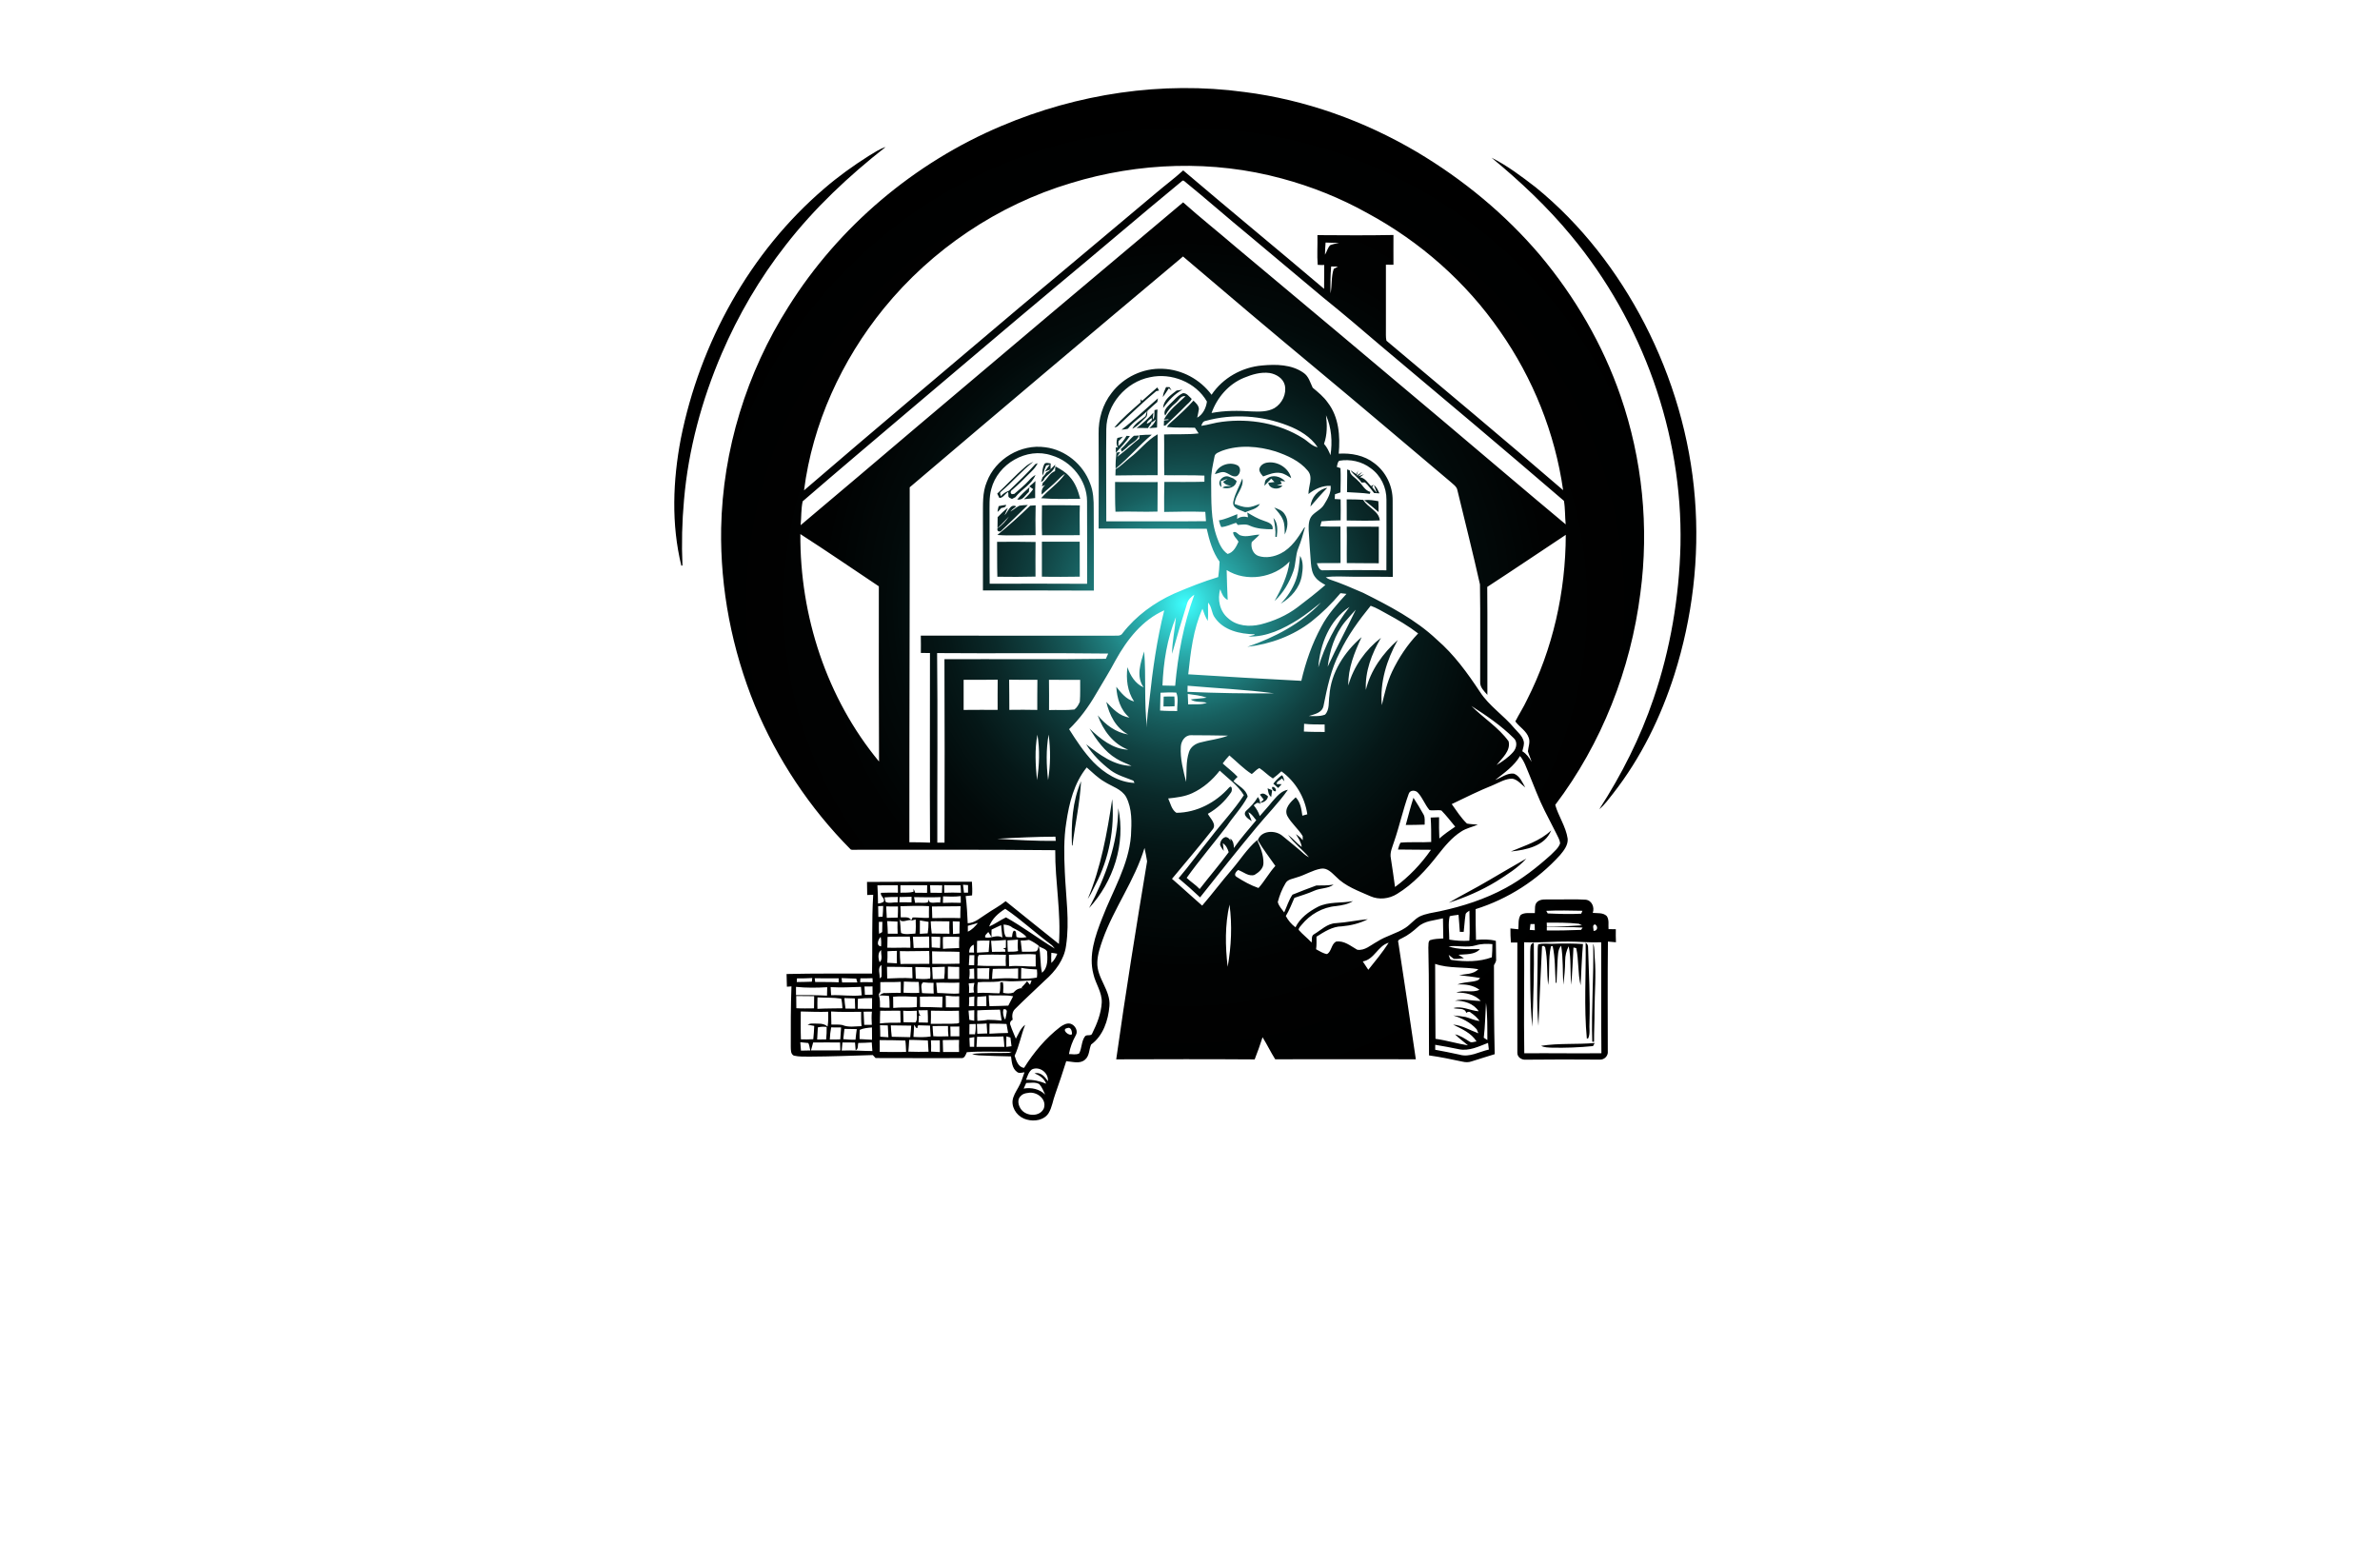 <?xml version="1.0" encoding="utf-8"?>
<!-- Generator: Adobe Illustrator 27.8.1, SVG Export Plug-In . SVG Version: 6.00 Build 0)  -->
<svg version="1.1" xmlns="http://www.w3.org/2000/svg" xmlns:xlink="http://www.w3.org/1999/xlink" x="0px" y="0px"
	 viewBox="0 0 350 230" style="enable-background:new 0 0 350 230;" xml:space="preserve">
<style type="text/css">
	.st0{fill-rule:evenodd;clip-rule:evenodd;fill:#FFFDF7;}
	.st1{fill-rule:evenodd;clip-rule:evenodd;fill:#CCF8FF;}
	.st2{fill-rule:evenodd;clip-rule:evenodd;fill:#E5E7EB;}
	.st3{fill-rule:evenodd;clip-rule:evenodd;fill:#F0F1F5;}
	.st4{fill-rule:evenodd;clip-rule:evenodd;fill:#E6DCD5;}
	.st5{fill-rule:evenodd;clip-rule:evenodd;fill:#FEFCF7;}
	.st6{fill-rule:evenodd;clip-rule:evenodd;fill:#E5F5FB;}
	.st7{fill-rule:evenodd;clip-rule:evenodd;fill:#E9E9E9;}
	.st8{fill-rule:evenodd;clip-rule:evenodd;fill:#F1F8FF;}
	.st9{fill-rule:evenodd;clip-rule:evenodd;fill:#F2F2F2;}
	.st10{fill-rule:evenodd;clip-rule:evenodd;fill:#FFFFFF;}
	.st11{fill-rule:evenodd;clip-rule:evenodd;}
	.st12{fill-rule:evenodd;clip-rule:evenodd;fill:#EBFDFF;}
	.st13{fill:#783232;}
	.st14{fill:#00E9FF;}
	.st15{fill:#0C1E8C;}
	.st16{fill:#FFC100;}
	.st17{fill:#0C6C00;}
	.st18{fill:#23605B;}
	.st19{fill:#FF7E30;}
	.st20{fill:#00D7FD;}
	.st21{fill:#5C00A2;}
	.st22{fill:#20B700;}
	.st23{fill:none;}
	.st24{fill:#FFFFFF;}
	.st25{fill:#B000AB;}
	.st26{fill:#FA9720;}
	.st27{fill:#DA1300;}
	.st28{fill:#00F2FF;}
	.st29{fill:#00416A;}
	.st30{fill:#00FFE9;}
	.st31{fill:#017F2E;}
	.st32{fill:#0D302D;}
	.st33{fill:#00FFF2;}
	.st34{fill:#003CAC;}
	.st35{fill:#396D7A;}
	.st36{fill:#440044;}
	.st37{fill:#003D36;}
	.st38{fill:#00B6BF;}
	.st39{fill:#CBA400;}
	.st40{fill-rule:evenodd;clip-rule:evenodd;fill:url(#SVGID_1_);}
	.st41{fill-rule:evenodd;clip-rule:evenodd;fill:#404041;}
	.st42{fill:url(#SVGID_00000066481967419819374720000011098434209174634679_);}
	.st43{fill:url(#SVGID_00000106135837163106056970000010190757921956679845_);}
	.st44{fill:url(#SVGID_00000128466388645130060810000003081161782129782924_);}
	.st45{fill:url(#SVGID_00000134946488742104768680000018431545582504698797_);}
	.st46{fill:url(#SVGID_00000005976470064430728600000005682540548641589665_);}
	.st47{fill:url(#SVGID_00000090263407373331421400000006962622435408102318_);}
	.st48{fill:url(#SVGID_00000081635409366192841030000018025060920578720177_);}
	.st49{fill:url(#SVGID_00000147219829787267160040000014333490460870551940_);}
	.st50{fill:url(#SVGID_00000031197095386900844380000004092126747414409144_);}
	.st51{fill:url(#SVGID_00000110429843957697224450000005602663542958948739_);}
	.st52{fill:url(#SVGID_00000078031841269552658690000003166862503441176716_);}
	.st53{fill:url(#SVGID_00000120534212500711087070000005304632018023978637_);}
	.st54{fill:url(#SVGID_00000104703308641714816380000009585396361932506240_);}
	.st55{fill:url(#SVGID_00000085223156724411309370000004552256333438438533_);}
	.st56{fill:url(#SVGID_00000061472033683439882570000005257182299027144325_);}
	.st57{fill:url(#SVGID_00000107555510070129540750000015127821260691864202_);}
	.st58{fill:url(#SVGID_00000169522187372716405250000005229811380797362858_);}
	.st59{fill:#324405;}
	.st60{fill:#0C2948;}
	.st61{fill:#F0AF47;}
	.st62{fill:#FEFEFE;}
	.st63{fill:#F6D89A;}
	.st64{fill:url(#SVGID_00000140693909641169051020000018364643075170628737_);}
	.st65{fill:url(#SVGID_00000036938705347872681690000007033497864543615151_);}
	.st66{fill:url(#SVGID_00000103968417451483240890000015675829977844902545_);}
	.st67{fill:url(#SVGID_00000000197365507419221410000006859157208985654701_);}
	.st68{fill:url(#SVGID_00000048475171212442915290000013315692969276699541_);}
	.st69{fill:url(#SVGID_00000091737920022473834650000012080804642206856618_);}
	.st70{fill:#058CB6;}
	.st71{fill:#173B71;}
	.st72{fill:url(#SVGID_00000178181904375033090110000016077987647507148425_);}
	.st73{fill:url(#SVGID_00000129907067791143966150000017722133356376319677_);}
	.st74{fill:url(#SVGID_00000045615051415674253430000018396522336997736339_);}
	.st75{fill:url(#SVGID_00000088097292898705397490000010146898933149362829_);}
	.st76{fill:#031D41;}
	.st77{fill:#007AE8;}
	.st78{fill:#FBA122;}
	.st79{fill:#F9D190;}
	.st80{fill:url(#SVGID_00000063629220656111818850000002582695936873121458_);}
	.st81{fill:url(#SVGID_00000134948220959891855270000003053203030026362001_);}
</style>
<g id="Layer_1">
</g>
<g id="Layer_2">
</g>
<g id="Layer_3">
</g>
<g id="Layer_4">
</g>
<g id="Layer_5">
</g>
<g id="Layer_6">
</g>
<g id="Layer_7">
</g>
<g id="Layer_8">
</g>
<g id="Layer_9">
</g>
<g id="Layer_10">
</g>
<g id="Layer_11">
</g>
<g id="Layer_12">
</g>
<g id="Layer_13">
</g>
<g id="Layer_14">
</g>
<g id="_x31_-15">
	<radialGradient id="SVGID_1_" cx="174.304" cy="88.864" r="75.531" gradientUnits="userSpaceOnUse">
		<stop  offset="0" style="stop-color:#3EFFFF"/>
		<stop  offset="0.043" style="stop-color:#34D7D7"/>
		<stop  offset="0.099" style="stop-color:#29AAAA"/>
		<stop  offset="0.161" style="stop-color:#208282"/>
		<stop  offset="0.227" style="stop-color:#175E5E"/>
		<stop  offset="0.299" style="stop-color:#104141"/>
		<stop  offset="0.378" style="stop-color:#0A2929"/>
		<stop  offset="0.467" style="stop-color:#051717"/>
		<stop  offset="0.573" style="stop-color:#020A0A"/>
		<stop  offset="0.71" style="stop-color:#010202"/>
		<stop  offset="1" style="stop-color:#000000"/>
	</radialGradient>
	<path style="fill:url(#SVGID_1_);" d="M147.26,18.53c11.19-4.75,23.65-6.64,35.72-5c8.96,1.13,17.63,4.24,25.4,8.83
		c6.79,4.04,12.97,9.13,18.09,15.16c5.14,6.13,9.24,13.16,11.85,20.73c3.2,9.27,4.21,19.27,2.91,28.99
		c-1.42,11.22-5.68,22.11-12.52,31.14c0.48,1.68,1.57,3.2,1.83,4.97c0.08,0.93-0.55,1.73-1.11,2.4c-3.34,3.69-7.67,6.47-12.43,7.96
		c-0.01,1.51,0.02,3.01,0.06,4.52c0.97-0.07,1.97-0.12,2.92,0.15c0.02,0.9,0.03,1.8,0.04,2.71c0.04,0.33-0.19,0.59-0.32,0.87
		c0,4.36,0,8.72,0.11,13.08c-1.15,0.34-2.29,0.72-3.43,1.07c-0.42,0.15-0.87,0.13-1.3,0.03c-1.63-0.35-3.27-0.69-4.93-0.92
		c-0.04-5.3,0.03-10.59-0.1-15.89c0.05-0.35-0.06-0.8,0.23-1.05c0.63-0.22,1.31-0.21,1.97-0.26c-0.02-0.99-0.03-1.97-0.05-2.96
		c-1.25,0.32-2.68,0.34-3.68,1.26c-0.71,0.64-1.46,1.24-2.32,1.65c-0.26,0.15-0.74,0.25-0.56,0.67c0.86,5.72,1.75,11.43,2.57,17.15
		c-6.89-0.02-13.79,0-20.68,0c-0.66-1.05-1.2-2.18-1.86-3.24c-0.35,1.1-0.74,2.19-1.16,3.26c-6.79-0.05-13.57-0.03-20.36-0.01
		c1.37-9.73,2.93-19.43,4.54-29.12c-0.09-0.66-0.25-1.32-0.38-1.97c-1.44,4.78-4.49,8.83-6.16,13.51c-0.37,1.07-0.75,2.17-0.78,3.31
		c-0.1,2.32,1.99,4.1,1.78,6.44c-0.18,2.1-0.92,4.36-2.69,5.65c-0.32,0.71-0.23,1.65-0.88,2.21c-0.76,0.7-1.87,0.3-2.78,0.24
		c-0.52,1.62-1.04,3.25-1.62,4.85c-0.35,0.92-0.46,1.95-0.98,2.8c-0.67,1.04-2.08,1.25-3.2,0.94c-1.21-0.29-2.19-1.48-2.1-2.74
		c0.08-0.73,0.5-1.36,0.85-1.99c0.42-0.69,0.64-1.48,0.91-2.23c-0.37,0.04-0.79,0.22-1.11-0.06c-0.72-0.52-0.76-1.48-0.87-2.27
		c-1.58-0.04-3.16-0.07-4.74-0.16c-0.34-0.02-0.67-0.08-0.98-0.2c1.79-0.21,3.61-0.1,5.41-0.16c0.11-0.04,0.33-0.12,0.44-0.16
		c-2.21,0.02-4.42-0.11-6.63,0.06c-0.18,0.39-0.32,0.94-0.86,0.87c-4.18,0.02-8.37-0.01-12.56-0.01c-0.14-0.15-0.27-0.29-0.41-0.44
		c-3.07,0.09-6.15,0.22-9.22,0.23c-0.8-0.01-1.61,0.04-2.4-0.15c-0.48-0.26-0.42-0.84-0.44-1.29c-0.01-2.97-0.01-5.93,0.1-8.89
		c-0.17,0.01-0.5,0.04-0.67,0.05c-0.03-0.62-0.04-1.25-0.05-1.87c4.19-0.1,8.38-0.05,12.57-0.07c0.08-3.86-0.06-7.72,0.17-11.58
		c-0.29,0.01-0.59,0.02-0.88,0.03c-0.02-0.64-0.02-1.28-0.03-1.92c5.14-0.04,10.29-0.04,15.43-0.03c0.03,0.67,0.08,1.34,0.02,2.01
		c-0.31,0.04-0.63,0.08-0.94,0.1c0.18,1.33,0.23,2.66,0.3,4c1.07-0.05,1.87-0.83,2.73-1.36c0.94-0.65,1.96-1.17,2.85-1.89
		c2.61,2.1,5.21,4.21,7.83,6.29c0.35-4.61-0.58-9.19-0.54-13.79c-9.97-0.1-19.94-0.06-29.92-0.06l-0.16-0.05
		c-6.01-6.05-10.82-13.29-14.09-21.16c-3.37-8.24-5.11-17.17-4.96-26.08c0.23-11.51,3.74-22.9,9.91-32.6
		C123.36,33.31,134.46,23.93,147.26,18.53z M157.48,26.93c-10.74,3.21-20.44,9.74-27.51,18.43c-6.21,7.64-10.48,16.96-11.73,26.76
		c10.48-9.02,21.07-17.9,31.61-26.84c6.76-5.65,13.51-11.32,20.25-16.98c1.29-1.09,2.65-2.1,3.9-3.24
		c6.87,5.85,13.84,11.58,20.72,17.42c0.01-1.17,0.01-2.34,0.02-3.51c-0.32,0-0.64,0.02-0.96-0.02c-0.12-1.45,0-2.91-0.04-4.37
		c3.73,0.03,7.45,0.05,11.18-0.02c-0.02,1.46,0.01,2.92,0,4.38c-0.37-0.01-0.74-0.01-1.11-0.01c0,3.17,0,6.34,0,9.5
		c0.02,0.56-0.05,1.13,0.08,1.68c8.68,7.3,17.39,14.57,25.98,21.98c-1.19-8.39-4.43-16.46-9.29-23.39
		c-4.98-7.22-11.75-13.17-19.46-17.34c-3.97-2.22-8.23-3.93-12.63-5.11C178.37,23.5,167.49,23.86,157.48,26.93z M154.98,42.41
		c-7.09,5.92-14.1,11.92-21.16,17.87c-5.27,4.47-10.55,8.93-15.78,13.45c-0.25,1.15-0.18,2.34-0.3,3.51
		c5.71-4.79,11.38-9.63,17.07-14.45c13.03-11.04,26.1-22.04,39.18-33.03c2.53,2.26,5.19,4.37,7.76,6.58
		c10.09,8.44,20.18,16.88,30.24,25.37c6.09,5.13,12.14,10.31,18.26,15.41c-0.12-1.15-0.06-2.32-0.26-3.46
		c-8.9-7.65-17.88-15.21-26.88-22.76c-2.82-2.42-5.66-4.83-8.55-7.16c-3.59-3-7.16-6.01-10.75-9.01c-3.27-2.68-6.44-5.49-9.72-8.15
		l-0.18-0.02C167.56,31.79,161.31,37.16,154.98,42.41z M194.94,35.67c-0.04,0.6-0.09,1.2-0.09,1.79c0.28-0.45,0.39-1.01,0.77-1.4
		c0.42-0.16,0.86-0.25,1.3-0.35C196.26,35.71,195.6,35.71,194.94,35.67z M173.4,38.21c-13.25,11.11-26.45,22.26-39.62,33.46
		c0.02,17.4-0.06,34.8-0.05,52.2c1.01,0.01,2.03,0,3.04,0.06c-0.06-9.3,0.01-18.59-0.01-27.89c-0.45-0.01-0.89-0.01-1.34-0.01
		c0-0.85,0.02-1.7-0.01-2.55c9.42,0.03,18.85,0,28.27,0.01c0.48-0.04,1.11,0.14,1.41-0.37c1.97-2.54,4.64-4.49,7.56-5.81
		c2.13-0.91,4.28-1.78,6.5-2.44c0.11-0.75,0.17-1.5,0.2-2.26c-1.03-1.42-1.51-3.15-1.89-4.84c-5.3-0.04-10.6-0.02-15.9-0.03
		c0.03-4.66,0.02-9.32,0-13.98c-0.04-2.13,0.59-4.3,1.92-5.98c1.74-2.3,4.62-3.67,7.5-3.54c2.82,0.1,5.51,1.55,7.19,3.82
		c1.65-2.48,4.48-4.06,7.44-4.31c2.04-0.19,4.33-0.16,6.07,1.07c0.76,0.5,0.99,1.42,1.36,2.2c0.8,0.67,1.62,1.33,2.22,2.19
		c1.64,2.11,1.84,4.95,1.61,7.51c1.83-0.11,3.75,0.24,5.23,1.4c1.72,1.27,2.73,3.39,2.7,5.52c0.02,3.73,0.01,7.46,0.02,11.2
		c-2.63-0.04-5.27,0.02-7.9-0.06c-0.65-0.01-1.3,0.01-1.95,0.12c0.18,0.14,0.37,0.24,0.57,0.32c1.68,0.55,3.31,1.27,4.93,1.97
		c3.82,1.92,7.71,3.92,10.84,6.89c2.53,2.18,4.49,4.9,6.32,7.66c1.35,2.09,3.5,3.46,5.07,5.36c0.5,0.58,1.15,1.1,1.36,1.87
		c0.15,0.51-0.09,1.02-0.19,1.52c0.61,0.37,1.02,0.95,1.36,1.56c-0.14-0.53-0.39-1.03-0.54-1.55c0.06-0.66,0.36-1.32,0.13-1.98
		c-0.34-1.04-1.37-1.58-1.98-2.42c0.54-1.06,1.2-2.06,1.7-3.14c3.82-7.49,5.7-15.91,5.72-24.3c-3.85,2.55-7.68,5.14-11.55,7.66
		c0.05,5.29,0,10.58,0.02,15.87c-0.48-0.54-1.1-1.1-1.06-1.89c-0.02-4.78,0.05-9.57-0.03-14.35c-1.03-4.62-2.2-9.21-3.31-13.82
		c-0.09-0.59-0.65-0.91-1.05-1.29c-6.58-5.54-13.12-11.12-19.74-16.62c-6.56-5.45-13.08-10.96-19.57-16.5
		C173.8,37.88,173.6,38.04,173.4,38.21z M195.76,39.19c-0.12,1.32-0.12,2.64-0.09,3.97c0.23-1.2,0.08-2.45,0.47-3.62
		c0.21-0.11,0.41-0.22,0.62-0.33C196.42,39.2,196.09,39.2,195.76,39.19z M182.94,55.56c-2.26,0.92-3.96,2.91-4.77,5.18
		c1.94-0.37,3.93-0.36,5.89-0.23c1.13,0.04,2.35,0.08,3.36-0.49c1.12-0.68,1.82-2.08,1.52-3.38c-0.25-1.01-1.26-1.62-2.23-1.78
		C185.42,54.68,184.13,55.07,182.94,55.56z M169.11,55.48c-3.53,0.69-6.39,4-6.42,7.63c-0.05,4.52,0.01,9.04,0,13.56
		c4.89-0.01,9.77,0.04,14.66-0.02c-0.03-0.46-0.07-0.91-0.1-1.37c-2.02-0.06-4.04-0.04-6.05,0.01c0-1.47-0.02-2.94,0.03-4.41
		c1.96-0.01,3.93,0.03,5.89-0.03c0-0.3,0-0.6,0-0.9c-1.97-0.09-3.93-0.02-5.9-0.06c-0.05-1.99,0.01-3.99-0.03-5.99
		c1.69-0.09,3.4,0.05,5.08-0.16c-0.19-0.27-0.37-0.55-0.55-0.83c-1.37-0.05-2.74,0.04-4.1-0.11c0.17-0.39,0.55-0.62,0.84-0.92
		c1.06-0.94,2.1-1.9,3.05-2.96c0.35,0.34,0.78,0.71,0.8,1.25c-0.05,0.42-0.17,0.84-0.25,1.26c0.84-0.47,1.31-1.44,1.43-2.37
		C175.87,56.22,172.26,54.78,169.11,55.48z M195,61.07c0.18,1.41,0.19,2.86-0.29,4.21c0.44,0.49,0.71,1.07,0.95,1.67
		C195.96,64.97,195.82,62.9,195,61.07z M177.3,61.9c-0.39,0.05-0.53,0.4-0.64,0.73c1.04-0.14,2.04-0.49,3.08-0.6
		c4.05-0.52,8.35,0.21,11.84,2.4c0.74,0.43,1.32,1.18,2.2,1.35c-1.03-1.54-2.69-2.54-4.39-3.19C185.57,61.1,181.26,60.8,177.3,61.9z
		 M179.73,66.29c-0.42,0.21-1.07,0.33-1.13,0.89c-0.23,1.2-0.54,2.41-0.49,3.64c0.04,2.75-0.1,5.59,0.86,8.23
		c0.32,0.9,0.73,1.87,1.56,2.42c0.85-0.21,1.27-1.06,1.6-1.8c-0.25-0.46-0.77-0.82-0.79-1.37c0.43-0.26,0.7,0.32,1.08,0.44
		c0.92,0.32,1.86-0.11,2.8-0.11c-0.34,0.4-0.77,0.72-1.14,1.09c-0.18,0.79,0.18,1.78,1,2.05c1.09,0.35,2.31,0.12,3.31-0.4
		c1.54-0.8,2.51-2.3,3.39-3.74c0.04-0.03,0.11-0.08,0.14-0.11c-0.29,1.03-0.57,2.06-0.98,3.06c-0.46,1.09-0.35,2.31-0.74,3.42
		c-0.58,1.64-1.47,3.21-2.77,4.39c1.02-1.8,1.95-3.74,2.21-5.81c-2.31,2.44-6.38,3.07-9.25,1.26c0.02,1.46,0.09,2.93,0.15,4.39
		c-0.63-0.3-0.89-0.95-1.09-1.57c-0.46,1.47-0.07,3.27,1.16,4.27c1.27,1.16,3.14,1.29,4.75,0.91c1.95-0.49,3.84-1.31,5.45-2.53
		c1.4-1.05,2.78-2.14,4.1-3.28c-0.53-0.3-1.07-0.6-1.45-1.09c-0.5-0.58-0.61-1.38-0.68-2.11c-0.12-1.62-0.24-3.25-0.33-4.88
		c-0.02-0.74,0-1.56,0.51-2.14c0.54-0.59,1.35-0.9,1.76-1.61c0.51-0.82,1.06-1.74,0.96-2.75c-1.19-0.06-2.35,0.47-3.26,1.21
		c-0.03-1.13,0.75-2.46-0.11-3.44c-1.2-1.45-2.99-2.23-4.73-2.83C185.07,65.62,182.26,65.38,179.73,66.29z M196.96,67.76
		c-0.29,0.21-0.27,0.6-0.37,0.91c0.14,0.04,0.4,0.13,0.54,0.18c0.06,1.19,0.02,2.38,0,3.57c-0.27,0.09-0.54,0.18-0.81,0.27
		c-0.02,0.23-0.03,0.47-0.04,0.7c0.29,0.02,0.58,0.03,0.87,0.05c0.02,1.03,0.02,2.06,0,3.09c-0.94,0-1.87,0.05-2.8,0.14
		c-0.07,0.24-0.14,0.49-0.2,0.74c0.99,0.05,1.99,0.04,2.98,0.04c0.01,1.78,0.01,3.57,0.01,5.36c-1.16,0.03-2.33-0.03-3.49,0.03
		c0.2,0.46,0.38,1.17,1.04,1.03c3.06-0.02,6.12-0.05,9.19,0.01c0-3.46,0.03-6.93,0.01-10.39c0.02-1.8-0.84-3.59-2.32-4.63
		C200.27,67.86,198.56,67.49,196.96,67.76z M117.7,78.55c-0.08,12.02,3.87,24.14,11.57,33.45c-0.04-8.59-0.04-17.18-0.03-25.77
		C125.4,83.67,121.59,81.05,117.7,78.55z M192.88,91.39c-2.71,2.12-6.05,3.34-9.45,3.74c4.01-1.37,7.9-3.41,10.84-6.52
		c-1.09,0.86-2.17,1.74-3.34,2.49c-2.2,1.39-4.68,2.61-7.35,2.51c0.3-0.09,0.6-0.17,0.9-0.24l0-0.09c-2.13-0.03-4.53-0.56-5.81-2.42
		c-0.52-0.66-0.44-1.62-1.01-2.23c-0.04,0.9,0.05,1.79-0.05,2.69c-0.34-0.56-0.57-1.17-0.78-1.79c-1.36,3.03-1.74,6.38-2.09,9.64
		c5.54,0.35,11.08,0.68,16.63,0.96c0.64-2.76,1.58-5.47,2.94-7.96c0.95-1.81,2.33-3.33,3.7-4.83c-0.29-0.04-0.59-0.07-0.88-0.1
		C195.86,88.76,194.43,90.16,192.88,91.39z M174.56,88.79c-0.78,2.44-1.5,4.9-2.2,7.37c0.02-1.82,0.43-3.6,0.57-5.4
		c-1.3,3.19-1.84,6.63-1.98,10.06c0.62,0.02,1.25,0.02,1.87,0.04c0.4-4.56,1.24-9.1,2.82-13.4
		C175.16,87.78,174.71,88.2,174.56,88.79z M193.87,98.15c0.96-3.21,2.53-6.24,4.59-8.89C195.52,91.19,194.12,94.76,193.87,98.15z
		 M197.02,95.95c-1.29,2.46-1.85,5.2-2.39,7.9c-0.23,1.01-1.34,1.19-2.17,1.46c0.8-0.01,1.64,0.09,2.4-0.21
		c0.7-0.74,0.49-1.87,0.64-2.8c0.22-3.39,2.22-6.43,4.74-8.6c-1.05,2.23-2.01,4.59-1.96,7.11c0.78-2.78,2.53-5.25,4.8-7
		c-1.35,2.31-2.35,4.93-2.22,7.65c0.7-2.89,2.5-5.37,4.69-7.33c-1.62,2.91-2.65,6.23-2.34,9.58c0.39-1.67,0.77-3.36,1.5-4.91
		c0.98-2.06,2.26-3.99,3.84-5.64c-1.42-1.09-2.97-2-4.54-2.85c-0.8-0.43-1.57-0.92-2.44-1.22
		C199.84,91.22,198.21,93.45,197.02,95.95z M197.8,91.45c-1.53,1.87-2.26,4.24-2.55,6.6c1.3-2.83,2.79-5.57,4.13-8.38
		C198.83,90.24,198.32,90.85,197.8,91.45z M164.06,97.1c-0.89,1.68-1.91,3.29-2.87,4.94c-1.09,1.89-2.4,3.68-3.97,5.2
		c1.07,1.69,2.18,3.38,3.57,4.84c1.6,1.64,3.72,2.97,6.05,3.07c-0.04-0.09-0.13-0.25-0.17-0.34c-1.13-0.45-2.34-0.78-3.34-1.52
		c-1.4-1.07-2.68-2.33-3.6-3.83c1.95,1.52,4.08,3.15,6.67,3.18c-0.74-0.36-1.52-0.61-2.22-1.06c-1.74-1.04-2.91-2.75-3.96-4.43
		c1.57,1.49,3.43,3.04,5.7,3.11c-2.22-0.83-3.73-2.89-4.49-5.06c1.14,1.4,2.66,2.52,4.47,2.82c-1.81-0.95-2.76-2.88-3.21-4.79
		c0.94,1.01,1.95,2.11,3.4,2.3c-1.33-1.11-1.83-2.85-1.93-4.52c0.72,0.89,1.45,1.85,2.62,2.16c-1-1.49-1.2-3.31-0.98-5.05
		c0.41,1.23,1.15,2.44,2.39,2.98c-1.15-1.59-0.47-3.61,0.07-5.29c0.3,3.72-0.04,7.47,0.42,11.18c-0.07-1.38,0.23-2.73,0.36-4.1
		c0.47-4.41,1.09-8.82,2.17-13.13C167.98,91.19,165.73,94.08,164.06,97.1z M137.81,96.05c0.1,9.29,0.01,18.59,0.03,27.88
		c0.35,0,0.71,0,1.06,0c0.03-8.99,0.02-17.99-0.01-26.98c7.91-0.04,15.83,0.06,23.74-0.06c0.12-0.26,0.23-0.51,0.34-0.77
		C154.59,96.01,146.2,96.12,137.81,96.05z M148.4,99.96c0.04,1.48,0.01,2.96,0.03,4.44c1.37-0.02,2.74-0.02,4.11,0.01
		c-0.01-1.48,0.01-2.95,0.02-4.43C151.18,99.99,149.79,99.98,148.4,99.96z M141.71,99.98c0,1.48,0.01,2.95,0,4.43
		c1.66-0.03,3.33,0,5-0.01c-0.02-1.48,0.01-2.96,0.01-4.44C145.05,99.98,143.38,99.99,141.71,99.98z M154.26,99.98
		c0.02,1.48,0.02,2.96,0.01,4.45c1.24-0.05,2.5,0.06,3.73-0.08c0.37-0.27,0.63-0.72,0.8-1.15c0.08-1.07,0.04-2.14,0.05-3.21
		C157.32,99.98,155.79,99.99,154.26,99.98z M174.65,100.85c-0.01,0.23-0.02,0.68-0.02,0.9c4.25,0.18,8.51,0.26,12.76,0.22
		C183.16,101.4,178.89,101.23,174.65,100.85z M170.66,101.88c-0.03,0.87-0.05,1.75-0.06,2.62c0.84,0.07,1.68,0.06,2.52,0.07
		c-0.04-0.89,0.23-1.89-0.14-2.71C172.21,101.81,171.43,101.84,170.66,101.88z M174.67,102.06c0.01,0.51,0.03,1.02,0.06,1.54
		c0.92-0.07,1.87,0.1,2.75-0.24c-0.77-0.23-1.71-0.01-2.38-0.49c0.78-0.12,1.57-0.14,2.35-0.26
		C176.56,102.27,175.6,102.19,174.67,102.06z M216.38,103.83c1.77,1.78,3.99,3.14,5.47,5.19c0.35,1.4-0.97,2.49-1.76,3.49
		c0.88-0.53,1.74-1.12,2.42-1.89c0.52-0.57,0.71-1.54,0.07-2.09C220.73,106.7,218.57,105.22,216.38,103.83z M191.78,106.45
		c-0.02,0.38-0.03,0.76-0.03,1.14c1.02,0.06,2.04,0.05,3.06,0.06c0-0.37-0.01-0.74-0.01-1.1
		C193.79,106.54,192.78,106.57,191.78,106.45z M152.56,108.05c-0.42,2.21-0.28,4.46-0.06,6.68
		C152.85,112.52,152.93,110.26,152.56,108.05z M154.13,114.73c0.36-2.21,0.38-4.48,0.08-6.7
		C153.82,110.24,153.87,112.51,154.13,114.73z M173.65,109.84c-0.11,1.75,0.36,3.48,0.78,5.16c0.1-1.47-0.05-3,0.43-4.42
		c0.24-0.73,0.92-1.2,1.64-1.38c1.36-0.37,2.78-0.49,4.1-1.01c-1.8-0.04-3.61-0.05-5.41-0.06
		C174.26,108.09,173.68,109.01,173.65,109.84z M179.81,112.28c0.72,0.67,1.52,1.25,2.19,1.97c-0.21,0.2-0.43,0.4-0.61,0.64
		c0.74,0.69,1.88,1.2,2.09,2.27c-0.82,1.57-2.07,2.86-3.05,4.32c-1.95,2.56-4.05,5.01-5.92,7.63c0.6,0.58,1.33,1.02,1.91,1.64
		c1.4-1.82,2.92-3.56,4.27-5.42c-0.16-0.52-0.39-1.02-0.86-1.31c0.03,0.37,0.08,0.76,0.13,1.13c-0.19-0.29-0.43-0.56-0.54-0.9
		c0.01-0.51,0.33-1.07,0.87-1.15c0.33,0.09,0.64,0.29,0.62,0.68c0.01-0.11,0.03-0.34,0.04-0.45c0.41,0.36,0.51,0.86,0.5,1.39
		c1.01-1.43,2.17-2.74,3.29-4.09c-0.37-0.41-0.64-0.95-1.16-1.17c0.14,0.45,0.34,0.87,0.5,1.31c-0.47-0.31-1.41-0.88-0.84-1.51
		c0.67-0.6,1.29-1.25,1.74-2.04c0.23,0.3,0.35,0.63,0.33,1.02c-0.43-0.39-0.66,0.02-0.94,0.2c0.39,0.47,0.71,1,0.89,1.58
		c0.59-0.7,1.23-1.36,1.79-2.08c0.66-0.73,1.31-1.62,2.35-1.79c-1.4,1.99-3.15,3.73-4.7,5.62c-2.79,3.36-5.51,6.78-8.22,10.21
		c-1.02-0.97-2.08-1.91-3.16-2.81c1.66-1.95,3.14-4.03,4.75-6.02c1.59-2.09,3.42-4,4.85-6.2c-0.88-1.46-2.32-2.46-3.55-3.61
		c-1.08,1.39-2.45,2.58-4.06,3.32c-1.11,0.51-2.33,0.64-3.52,0.77c0.34,0.72,0.5,1.66,1.21,2.11c2.98-0.02,5.79-1.51,7.74-3.71
		c0.45-0.48,0.51,0.46,0.29,0.72c-0.88,1.29-2.05,2.38-3.41,3.14c0.36,0.7,1.38,1.54,0.67,2.34c-1.92,2.46-3.96,4.82-5.94,7.22
		c1.5,1.29,2.95,2.65,4.44,3.94c1.48-1.72,2.84-3.54,4.33-5.26c1.25-1.45,2.28-3.12,3.75-4.37c0.5,1.06,0.95,2.19,0.93,3.38
		c0,0.79-0.68,1.36-1.31,1.73c-0.89,0.29-1.63-0.46-2.42-0.72c-0.29,0.22-0.69,0.72-0.24,1c1.01,0.65,2.1,1.26,3.24,1.65
		c0.91-1.02,1.56-2.24,2.48-3.25c-0.87-1.25-1.81-2.46-2.58-3.78c0.49-1.44,2.51-1.53,3.57-0.68c0.86,0.71,1.73,1.39,2.57,2.12
		c0.44,0.38,0.85,0.82,1.39,1.07c-0.98-1.15-2.21-2.07-3.08-3.3c0.73,0.53,1.29,1.26,2.01,1.79c-0.09-0.71-0.49-1.3-0.86-1.89
		c0.38,0.25,0.72,0.54,1.01,0.89c0-0.15-0.01-0.45-0.01-0.61c-0.65-1.07-1.68-1.88-2.27-2.98c-0.51-1.09,0.51-2.05,1.24-2.72
		c0.71,0.72,0.85,1.75,0.98,2.7c0.18-0.05,0.55-0.15,0.73-0.2c-0.35-2.5-1.76-4.84-3.81-6.32c-0.4,0.37-0.81,0.73-1.25,1.05
		c-0.72-0.44-1.29-1.08-1.99-1.53c-0.44,0.2-0.73,0.6-1.12,0.88c-1.21-0.77-2.2-1.83-3.29-2.74
		C180.45,111.48,180.11,111.86,179.81,112.28z M219.89,114.71c0.9-0.33,1.73-1.05,2.73-0.93c0.87,0.31,1.25,1.28,1.68,2.03
		c-0.6-0.46-1.11-1.14-1.89-1.29c-1-0.01-1.89,0.54-2.78,0.92c-2.09,0.84-4.11,1.84-6.14,2.82c0.7,0.98,1.36,2.02,2.23,2.86
		c0.53,0.11,1.07,0.1,1.61,0.16c-0.81,0.35-1.7,0.52-2.44,1.01c-1.39,0.88-2.43,2.17-3.43,3.43c-1.7,2.19-3.62,4.29-6.01,5.75
		c-1.16,0.73-2.66,0.9-3.92,0.34c-1.78-0.79-3.71-1.46-5.09-2.9c-0.6-0.56-1.27-1.32-2.19-1.15c-1.24,0.21-2.31,0.93-3.52,1.27
		c-0.58,0.23-1.36,0.26-1.69,0.88c-0.51,0.85-0.88,1.79-1.13,2.75c0.14,0.59,0.59,1.05,0.94,1.53c0.4-0.87,0.67-1.81,1.22-2.61
		c1.15-0.47,2.34-0.92,3.51-1.35c0.84,0,1.7,0.01,2.54-0.13c-0.82,0.62-1.94,0.48-2.85,0.9c-0.94,0.43-1.94,0.71-2.92,1.05
		c-0.39,0.9-0.75,1.82-1.26,2.67c0.35,0.65,0.82,1.22,1.42,1.66c0.68-1.38,1.96-2.31,3.29-3.01c1.6-0.8,3.45-0.51,5.16-0.84
		c-0.74,0.47-1.62,0.62-2.48,0.73c-1.98,0.16-3.83,1.23-5.07,2.76c-0.17,0.22-0.44,0.43-0.43,0.74c0.58,0.67,1.3,1.21,1.9,1.86
		c0.1-0.4-0.09-0.98,0.35-1.21c1.04-0.61,1.96-1.6,3.24-1.64c1.57-0.1,3.11-0.44,4.68-0.58c-1.18,0.61-2.5,0.93-3.82,1.05
		c-1.4,0.01-2.59,0.81-3.73,1.52c-0.01,0.62,0.04,1.24-0.06,1.85c0.52,0.27,1.03,0.63,1.62,0.71c0.66-0.4,0.61-1.44,1.3-1.83
		c1.2-0.21,2.16,0.65,3.13,1.19c1.11,0.18,2.01-0.7,2.93-1.19c1.3-0.85,2.86-1.18,4.15-2.03c0.75-0.48,1.29-1.23,2.08-1.66
		c0.94-0.45,1.99-0.57,3-0.78c3.35-0.72,6.66-1.78,9.68-3.43c2.42-1.31,4.6-3.02,6.64-4.86c0.5-0.52,1.13-1,1.36-1.7
		c-0.05-0.51-0.33-0.96-0.55-1.42c-0.59-1.11-1.12-2.25-1.71-3.35c-0.89-1.76-1.57-3.62-2.32-5.44c-0.39-0.9-0.68-1.87-1.32-2.63
		C222.66,112.67,221.22,113.66,219.89,114.71z M159.81,112.87c-1.85,2.28-2.58,5.22-3,8.07c-0.39,2.41-0.33,4.86-0.22,7.29
		c0.15,3.62,0.73,7.27,0.18,10.88c-0.27,2.02-1.58,3.74-3.07,5.05c-1.47,1.42-2.99,2.79-4.43,4.24c-0.43,0.41-0.46,1.03-0.35,1.58
		c-0.34,0.17-0.48,0.5-0.3,0.85c0.2,0.66,0.53,1.28,0.77,1.93c0.41-0.7,0.68-1.55,1.37-2.04c-0.6,1.49-0.86,3.09-1.55,4.55
		c0.23,0.7,0.53,1.7,1.39,1.78c1.43-2.28,3.18-4.37,5.32-6.02c0.44-0.31,0.98-0.62,1.54-0.46c0.66,0.22,1.13,1.07,0.74,1.7
		c-0.48,0.86-0.83,1.78-1,2.75c0.49,0,1.03,0.15,1.5-0.09c0.41-0.78,0.32-1.76,0.84-2.49c0.25-0.37,0.93,0.02,1.08-0.45
		c0.7-1.41,1.31-2.93,1.4-4.52c0.08-1.51-0.9-2.77-1.22-4.19c-0.74-2.79,0.26-5.64,1.28-8.23c1.52-4,3.9-7.79,4.24-12.15
		c0.1-1.91,0.2-3.95-0.72-5.7c-0.68-1.16-2.06-1.52-3.13-2.2C161.48,114.44,160.67,113.62,159.81,112.87z M207.16,116.76
		c-0.83,2.3-1.35,4.71-2.15,7.03c-0.25,0.8-0.66,1.6-0.47,2.46c0.22,1.4,0.42,2.8,0.61,4.2c2.05-1.5,3.84-3.38,5.29-5.47
		c-1.62-0.03-3.24,0-4.86-0.04c0.11-0.34,0.19-0.7,0.38-1.01c1.5-0.14,3.01,0,4.51-0.1c0-1.2,0.01-2.4-0.08-3.59
		c0.41-0.02,0.83-0.04,1.24-0.05c-0.03,1.04,0,2.09,0.04,3.13c0.73-0.64,1.52-1.2,2.33-1.74c-0.66-0.81-1.31-1.64-2.03-2.38
		c-0.58-0.12-1.18,0.06-1.75-0.06c-0.67-0.78-1-1.79-1.69-2.54C208.17,116.17,207.34,116.16,207.16,116.76z M146.64,123.36
		c2.87,0.18,5.75,0.34,8.62,0.31c-0.01-0.16-0.04-0.46-0.05-0.62C152.35,123.06,149.49,123.2,146.64,123.36z M141.62,130.12
		c0.04,0.39,0.08,0.78,0.14,1.17c0.15,0,0.45-0.01,0.6-0.01c0-0.37,0-0.74,0-1.11C142.11,130.14,141.86,130.13,141.62,130.12z
		 M129.03,130.21c0.04,0.89,0.1,1.78,0.09,2.67c0.3-0.02,0.58-0.1,0.84-0.27c0.22-0.52-0.51-0.77-0.42-1.3
		c0.84-0.03,1.67-0.04,2.51-0.02c0-0.36-0.01-0.73-0.01-1.09C131.04,130.21,130.04,130.18,129.03,130.21z M132.41,130.2
		c0,0.36,0,0.72,0,1.09c0.64-0.03,1.3,0.04,1.92-0.13c0-0.11,0.02-0.34,0.02-0.45c0.08,0.19,0.16,0.39,0.24,0.59
		c0.58-0.01,1.16,0,1.74,0.01c0-0.37,0.01-0.74,0.02-1.11C135.04,130.21,133.72,130.19,132.41,130.2z M136.77,130.19
		c0.02,0.37,0.05,0.74,0.07,1.11c0.56-0.01,1.12,0,1.68,0.01c0.01-0.37,0.02-0.74,0.04-1.1C137.97,130.2,137.37,130.2,136.77,130.19
		z M138.84,130.18c0.01,0.37,0.01,0.74,0.02,1.12c0.82-0.03,1.64-0.04,2.46,0c-0.02-0.37-0.04-0.74-0.06-1.1
		C140.45,130.21,139.65,130.2,138.84,130.18z M138.69,131.83c-0.01,0.32-0.02,0.64-0.03,0.96c0.88-0.04,1.75-0.04,2.63-0.01
		c-0.01-0.33-0.01-0.66-0.01-0.99C140.41,131.9,139.55,131.87,138.69,131.83z M130.07,131.98c0.04,0.16,0.12,0.49,0.16,0.65
		c0.45,0.3,1.2,0.02,1.77,0.1c0.01-0.2,0.03-0.6,0.04-0.81C131.38,131.9,130.73,131.94,130.07,131.98z M132.29,131.93
		c-0.01,0.19-0.02,0.58-0.03,0.77c0.6,0,1.19,0,1.79,0.01c0-0.21,0-0.61,0-0.82C133.46,131.9,132.87,131.91,132.29,131.93z
		 M134.42,131.94c0.05,0.28,0.1,0.55,0.15,0.84c0.62-0.07,1.27,0.08,1.88-0.07c0.02-0.11,0.07-0.33,0.09-0.45h0.01
		c0.03,0.84,1.15,0.35,1.71,0.49c0.02-0.2,0.04-0.61,0.06-0.81C137.01,131.99,135.71,131.96,134.42,131.94z M129.14,133.27
		c0.02,0.53,0.03,1.05,0.03,1.58c0.16-0.01,0.47-0.02,0.62-0.03c0.06-0.53,0.07-1.05,0.09-1.58
		C129.63,133.25,129.38,133.26,129.14,133.27z M180.81,133.04c-0.68,3-0.63,6.11-0.27,9.15
		C181.07,139.19,181.22,136.08,180.81,133.04z M130.32,133.31c0.02,0.56,0.05,1.12,0.09,1.68c0.54-0.02,1.07-0.03,1.61-0.04
		c0.03-0.54,0.04-1.09,0.04-1.63C131.47,133.32,130.89,133.32,130.32,133.31z M132.41,133.28c0.03,0.54,0.05,1.09,0.05,1.63
		c0.53,0.04,1.21-0.15,1.54,0.41c-0.54-0.1-1.5,0.54-1.74-0.2c0.21,0.68,0.12,1.4,0.25,2.1c0.66,0.29,1.41,0.1,2.11,0.08
		c0.08-0.69,0.07-1.38,0.04-2.07c-0.17,0.04-0.5,0.13-0.67,0.17c0.06-0.12,0.17-0.35,0.22-0.47c0.8-0.02,1.6,0.11,2.4,0.06
		c0-0.57-0.01-1.15,0.01-1.72C135.22,133.19,133.82,133.24,132.41,133.28z M137.05,133.32c0.01,0.57,0.03,1.14,0.05,1.71
		c1.37-0.02,2.74-0.05,4.12,0c0-0.59,0.01-1.17,0.04-1.75C139.86,133.3,138.45,133.3,137.05,133.32z M147.83,133.66
		c-1.01,0.63-1.95,1.46-2.37,2.61c0.87-0.37,1.63-0.95,2.48-1.35c2.48,1.38,4.74,3.11,7.17,4.59c-0.16-0.21-0.32-0.42-0.53-0.58
		C152.28,137.24,150.2,135.26,147.83,133.66z M215.52,134.54c-0.14,0.83-0.16,1.67-0.27,2.51c-0.14,0-0.42,0-0.57,0
		c-0.08-0.84-0.1-1.68-0.19-2.51c-0.43,0.06-0.88,0.1-1.3,0.21c-0.26,1.11-0.06,2.3-0.06,3.44c0.97,0.16,1.96,0.23,2.95,0.16
		c0.11-1.47,0.01-2.95,0.01-4.42C215.87,134.11,215.53,134.22,215.52,134.54z M130.47,135.47c0.04,0.62,0.08,1.23,0.09,1.85
		c0.48,0,0.96,0.01,1.45,0c-0.03-0.59-0.04-1.19-0.02-1.78C131.48,135.52,130.97,135.49,130.47,135.47z M129.25,135.58
		c0,0.59-0.03,1.18,0.03,1.76c0.11-0.07,0.33-0.2,0.45-0.26c0-0.51,0.02-1.01,0.03-1.51C129.63,135.57,129.38,135.58,129.25,135.58z
		 M135.28,135.37c0,0.66-0.02,1.31-0.01,1.97c0.39-0.02,0.78-0.04,1.16-0.07c0.09-0.56,0.12-1.13,0.12-1.69
		C136.13,135.51,135.7,135.44,135.28,135.37z M136.87,135.5c0.03,0.59,0.06,1.19,0.15,1.79c0.87,0.03,1.74,0.01,2.61,0.03
		c-0.03-0.6-0.04-1.21-0.01-1.81C138.7,135.52,137.78,135.46,136.87,135.5z M140.11,135.5c0,0.62,0.02,1.25,0.04,1.87
		c0.32-0.03,0.63-0.05,0.95-0.08c0-0.59,0-1.17,0.03-1.75C140.79,135.53,140.45,135.51,140.11,135.5z M142.33,136.16
		c0,0.29,0,0.57,0,0.86c0.61-0.27,1.07-0.77,1.48-1.28C143.31,135.87,142.83,136.04,142.33,136.16z M145.82,136.72
		c-0.02,0.36-0.02,0.73,0,1.1c-0.12-0.19-0.36-0.56-0.48-0.75c-0.19,0.25-0.55,0.44-0.45,0.8c0.88,0.2,1.69-0.49,2.52,0.02
		c-0.07-0.61-0.13-1.22-0.19-1.83C146.76,136.29,146.28,136.48,145.82,136.72z M147.58,135.98c0.08,0.6,0,1.28,0.36,1.81
		c0.29,0.03,0.59,0.04,0.88,0.03c0.05-0.32,0.06-0.66,0.25-0.93c0.49-0.09,0.3,0.63,0.43,0.93c0.48,0.15,0.98,0.1,1.47,0
		c-0.57-0.65-1.36-1.01-2.11-1.41C148.51,136.09,148.04,136.01,147.58,135.98z M129.57,139.18c0.04-0.47,0.03-0.94-0.06-1.4
		C129.15,138.16,128.78,139.1,129.57,139.18z M130.52,137.79c-0.02,0.53-0.03,1.06-0.03,1.59c1.13,0.05,2.26-0.04,3.39,0.01
		c0.02-0.55-0.01-1.1-0.08-1.64C132.71,137.78,131.61,137.72,130.52,137.79z M134.25,137.77c0.04,0.55,0.07,1.1,0.11,1.65
		c0.76-0.01,1.53-0.01,2.29-0.02c0-0.56-0.01-1.11-0.01-1.66C135.84,137.74,135.04,137.75,134.25,137.77z M136.98,137.75
		c0.02,0.53,0.03,1.06,0.04,1.59c0.41,0.02,0.81,0.05,1.22,0.08c0.03-0.55,0.03-1.09,0.03-1.63
		C137.84,137.78,137.41,137.77,136.98,137.75z M138.67,137.8c-0.04,0.58,0,1.17,0.01,1.75c0.78-0.09,1.58-0.06,2.37-0.12
		c-0.02-0.55-0.01-1.1,0.03-1.64C140.27,137.79,139.47,137.74,138.67,137.8z M148.15,138.3c0,0.55,0.02,1.11,0.06,1.67
		c0.5,0,1.01,0.02,1.5-0.1c-0.07-0.56-0.05-1.12-0.02-1.68C149.18,138.23,148.67,138.28,148.15,138.3z M143.69,138.38
		c-0.02,0.57-0.02,1.15-0.02,1.73c0.57-0.04,1.15-0.06,1.72-0.1c0.04-0.56,0.08-1.12,0.13-1.67
		C144.91,138.34,144.29,138.31,143.69,138.38z M145.75,138.36c0.04,0.54,0.08,1.09,0.13,1.63c0.66-0.01,1.31,0,1.97-0.02l-0.03-0.34
		c-0.08-0.03-0.24-0.1-0.32-0.14c0.1-0.02,0.31-0.07,0.42-0.1c0.01-0.39,0.01-0.77,0.01-1.15
		C147.21,138.3,146.48,138.37,145.75,138.36z M150.1,138.33c0.05,0.55,0.12,1.09,0.19,1.64c0.68,0,1.36,0.02,2.04-0.04
		c0.34-0.15,0.32-0.54,0.42-0.84c-0.44-0.34-0.91-0.64-1.42-0.86C150.92,138.31,150.51,138.34,150.1,138.33z M200.41,141.4
		c0.27,0.41,0.54,0.82,0.81,1.23c1.04-1.3,2.1-2.58,3-3.98C202.63,139.08,202.12,141.11,200.41,141.4z M142.53,140.09
		c0.23,0,0.47,0,0.71,0.01c-0.01-0.39-0.02-0.78-0.04-1.16C142.71,139.12,142.52,139.58,142.53,140.09z M217.04,139.03
		c-1.31,0.39-2.69-0.02-4.02,0.16c1.48,0.5,3.08,0.39,4.62,0.4c-0.77,0.86-2.11,0.73-3.16,0.83c0.2,0.13,0.61,0.38,0.81,0.51
		c-0.51,0.01-1.01,0.16-1.51,0.08c-0.26-0.18-0.49-0.39-0.74-0.58c0.14,0.25,0.11,0.74,0.49,0.76c1.95,0.27,3.99,0.29,5.86-0.4
		c0.05-0.64,0.09-1.29,0.08-1.94C218.66,138.79,217.83,138.79,217.04,139.03z M152.77,139.15c0.33,1.28,0.15,2.63,0.47,3.91
		c0.92-0.76,0.8-2.05,0.75-3.12C153.75,139.5,153.15,139.44,152.77,139.15z M129.36,141.51c0.51-0.4,0.15-1.21,0.23-1.78
		C129.05,140.08,129.14,140.98,129.36,141.51z M130.51,139.9c0.01,0.56,0.01,1.13-0.03,1.7c0.47,0.02,0.95,0.05,1.42,0.08
		c-0.03-0.61-0.02-1.23,0-1.83C131.43,139.85,130.97,139.87,130.51,139.9z M132.33,139.88c0,0.63,0.03,1.26,0.09,1.89
		c1.42-0.02,2.84,0.01,4.25-0.02c0.02-0.63,0-1.26-0.02-1.89C135.21,139.85,133.77,139.93,132.33,139.88z M137.07,139.91
		c0.01,0.61,0.02,1.23,0.03,1.84c1.33,0.02,2.67,0.02,4-0.02c0.01-0.58,0-1.16,0-1.74C139.76,139.93,138.41,139.97,137.07,139.91z
		 M154.61,140.13c-0.04,0.49-0.02,0.99,0,1.49c0.42-0.36,0.68-0.85,0.87-1.35C155.18,140.21,154.9,140.16,154.61,140.13z
		 M148.37,140.42c0,0.57,0.01,1.13,0.02,1.7c1.3-0.16,2.61,0.06,3.92,0.03c0-0.6-0.01-1.19-0.01-1.78
		C150.98,140.25,149.68,140.4,148.37,140.42z M142.57,140.48c-0.03,0.49-0.06,0.98-0.09,1.47c0.26,0,0.52,0.01,0.78,0.01
		c0-0.49,0.01-0.99,0.03-1.48C143.11,140.48,142.75,140.48,142.57,140.48z M143.73,142.01c1.4,0.1,2.79,0.03,4.19,0.05
		c-0.04-0.55-0.04-1.1,0.01-1.64c-1.33-0.02-2.67-0.06-4,0.04C143.64,140.89,143.86,141.51,143.73,142.01z M211.05,141.76
		c0.03,3.67,0.01,7.35,0.05,11.02c1.61,0.22,3.17,0.71,4.78,0.96c-0.64-0.54-1.31-1.03-1.91-1.62c0.78,0.18,1.44,0.63,2.11,1.05
		c0.31,0.25,0.7,0.02,1.06,0c-0.77-1.25-2.19-1.85-3.45-2.48c1.33,0.11,2.48,0.83,3.72,1.28c-0.06-0.15-0.19-0.44-0.25-0.59
		c-0.92-1.02-2.16-1.64-3.45-2.04c0.61,0.06,1.22,0.12,1.82,0.23c0.69,0.18,1.33,0.53,2.05,0.58c-0.34-0.48-0.78-0.88-1.27-1.2
		c-0.2-0.23-0.5-0.16-0.69,0.02c-0.17-0.8-1.27-0.51-1.88-0.71c1.28-0.37,2.46,0.38,3.72,0.47c-0.77-1.17-2.18-1.58-3.5-1.56
		c1.26-0.35,2.54,0.05,3.8,0.04c-0.89-0.99-2.32-1.25-3.59-1.23c1.09-0.46,2.32,0.09,3.4-0.41c-0.94-0.71-2.11-0.84-3.24-0.78
		c0.73-0.29,1.52-0.33,2.29-0.44c0.38-0.08,0.83-0.12,1.03-0.51c-1.02-0.19-2.05-0.3-3.08-0.42c0.95-0.19,2.13-0.11,2.83-0.88
		C215.29,142.17,213.09,142.47,211.05,141.76z M129.36,143.9c0.07-0.06,0.21-0.18,0.28-0.24c0.02-0.58,0.02-1.16-0.02-1.73
		C128.99,142.35,129.44,143.26,129.36,143.9z M130.44,142.19c0.01,0.57,0.02,1.14,0.03,1.72c1.24-0.05,2.48-0.12,3.72-0.03
		c-0.01-0.55-0.02-1.1-0.04-1.64C132.91,142.22,131.67,142.18,130.44,142.19z M137.08,142.25c0.02,0.59,0.05,1.17,0.09,1.75
		c0.56,0,1.12-0.02,1.68-0.05c0.06-0.59,0.1-1.17,0.09-1.76C138.33,142.22,137.7,142.24,137.08,142.25z M139.39,143.97
		c0.56,0.01,1.11,0.02,1.67,0.01c-0.01-0.59,0-1.18,0-1.77c-0.56,0-1.11-0.02-1.66-0.05C139.38,142.76,139.39,143.37,139.39,143.97z
		 M134.61,142.22c0.01,0.57,0.04,1.13,0.07,1.7c0.7,0.07,1.41,0.12,2.11-0.01c0.07-0.54,0.02-1.09-0.02-1.63
		C136.06,142.23,135.33,142.24,134.61,142.22z M142.57,142.51c0.05,0.48,0.04,0.97-0.06,1.45c0.25,0,0.51,0,0.77,0
		c-0.01-0.51-0.01-1.01-0.03-1.51C143.03,142.47,142.8,142.49,142.57,142.51z M143.71,142.41c0,0.52,0.01,1.03,0.01,1.55
		c0.57,0.02,1.14,0.04,1.72,0.04c0-0.54,0.02-1.08,0.06-1.61C144.91,142.4,144.31,142.4,143.71,142.41z M146,142.5
		c-0.06,0.49-0.09,0.98-0.11,1.48c1.27-0.11,2.56-0.16,3.83-0.04c0.01-0.5,0.02-1.01,0.01-1.51
		C148.49,142.52,147.24,142.43,146,142.5z M150.18,142.34c-0.01,0.53-0.02,1.06-0.02,1.6c0.78,0,1.56-0.01,2.32-0.17
		c0.06-0.39,0.06-0.79,0.01-1.19C151.72,142.53,150.94,142.51,150.18,142.34z M117.2,143.89c-0.01,0.14-0.02,0.4-0.03,0.54
		c0.74,0,1.48-0.03,2.22-0.05c0.02-0.18,0.04-0.36,0.06-0.54C118.69,143.89,117.94,143.9,117.2,143.89z M126.53,143.88
		c-0.01,0.19-0.03,0.38-0.04,0.57c0.61-0.02,1.23,0,1.85,0.01c-0.01-0.2-0.02-0.4-0.03-0.6
		C127.72,143.88,127.12,143.89,126.53,143.88z M119.81,143.87c0.02,0.14,0.05,0.41,0.07,0.55c1.15,0.02,2.3-0.01,3.45,0.05
		c0-0.15,0.01-0.44,0.01-0.59C122.16,143.9,120.98,143.88,119.81,143.87z M123.76,143.85c0.02,0.16,0.06,0.48,0.08,0.64
		c0.75,0.02,1.49-0.01,2.24,0c-0.04-0.14-0.12-0.42-0.16-0.56C125.2,143.88,124.48,143.9,123.76,143.85z M146.82,144.36
		c-1.01,0.11-2.02,0-3.02,0.1c-0.11,0.52-0.06,1.05-0.07,1.58c1.08-0.09,2.16,0.05,3.24,0.05c0.18-0.51,0.1-1.08,0.13-1.61
		c0.1-0.01,0.28-0.02,0.38-0.03c0.11,0.51,0.06,1.05,0.04,1.57c0.52,0.11,1.04,0.14,1.54-0.05c0.44-0.56,1.1-0.78,1.78-0.55
		c-0.17-0.04-0.5-0.12-0.66-0.15c0.31-0.3,0.59-0.62,0.86-0.95c0.11,0.13,0.32,0.38,0.43,0.51c0.08-0.21,0.16-0.42,0.23-0.63
		c-1.26,0.02-2.51,0.2-3.77,0.09C147.55,144.26,147.18,144.26,146.82,144.36z M129.46,144.44c0.01,0.47,0.01,0.95,0,1.42
		c-0.08,0.18-0.3,0.35-0.2,0.57c0.18,0.56,0.15,1.15,0.15,1.73c0.47,0.04,0.94,0.07,1.41,0.04c-0.01-0.58,0-1.15-0.08-1.72
		c-0.48-0.07-0.97-0.06-1.45-0.09c0.28-0.15,0.55-0.4,0.9-0.33c0.76,0,1.52-0.08,2.28-0.03c0.01-0.54,0.01-1.09,0-1.63
		C131.46,144.46,130.46,144.42,129.46,144.44z M132.92,144.36c-0.03,0.55-0.04,1.09-0.05,1.64c0.77,0.03,1.54,0.07,2.31,0.02
		c0-0.54-0.02-1.07-0.07-1.6C134.38,144.4,133.65,144.41,132.92,144.36z M135.76,144.47c-0.47,0.31-0.18,1.09-0.17,1.58
		c0.57,0.06,1.15,0.04,1.72,0.07c-0.03-0.53-0.05-1.05-0.02-1.57C136.78,144.56,136.27,144.52,135.76,144.47z M142.45,144.63
		c0.08,0.46,0.09,0.93,0.05,1.4c0.25-0.02,0.5-0.05,0.75-0.07c-0.15-0.47-0.06-0.94,0.05-1.4
		C143.02,144.58,142.73,144.6,142.45,144.63z M137.68,144.53c0.05,0.5,0.1,1.01,0.14,1.51c1.08,0,2.15,0.17,3.23,0.07
		c0.01-0.53,0.02-1.07,0.03-1.6C139.95,144.59,138.82,144.48,137.68,144.53z M127.13,145.09c0.03,0.41,0.05,0.81,0.06,1.22
		c0.37-0.01,0.75-0.02,1.13-0.02c-0.01-0.41-0.02-0.81-0.01-1.21C127.92,145.09,127.52,145.09,127.13,145.09z M117.06,145.14
		c0,0.41,0,0.81,0,1.22c1.52-0.02,3.04-0.01,4.56,0.07c0.01-0.42,0.02-0.83,0.03-1.24C120.12,145.28,118.58,145.3,117.06,145.14z
		 M122.15,145.18c0.02,0.4,0.05,0.8,0.07,1.19c1.5-0.07,3.01,0.19,4.51,0.01c-0.04-0.41-0.08-0.83-0.12-1.24
		C125.13,145.2,123.64,145.26,122.15,145.18z M131.34,146.59c0,0.55,0.02,1.1,0.02,1.65c1.15-0.13,2.31,0,3.46-0.12
		c0.04-0.5,0.01-1.01,0.02-1.51C133.67,146.56,132.5,146.48,131.34,146.59z M139.08,146.43c0,0.57,0.01,1.15,0.02,1.72
		c0.65,0,1.31,0,1.96,0.01c0-0.55,0-1.09,0-1.64C140.4,146.56,139.74,146.51,139.08,146.43z M142.52,146.64
		c0.02,0.45,0.01,0.89-0.03,1.34c0.26,0,0.52-0.01,0.78-0.01c-0.01-0.47,0-0.95,0.02-1.42
		C143.03,146.58,142.77,146.61,142.52,146.64z M143.73,146.61c-0.04,0.45-0.03,0.91-0.03,1.37c0.45,0,0.9,0,1.36-0.01
		c-0.02-0.49-0.02-0.98-0.02-1.46C144.6,146.55,144.16,146.56,143.73,146.61z M145.4,146.37c0.01,0.54,0.05,1.07,0.11,1.61
		c0.92,0,1.85-0.06,2.77-0.08c0.23-0.47,0.47-0.92,0.71-1.38C147.81,146.28,146.59,146.48,145.4,146.37z M117.09,146.49
		c0,0.6,0.01,1.19,0.02,1.79c0.87,0.06,1.73,0.02,2.6,0.02c0-0.6,0.01-1.19,0.02-1.79C118.85,146.5,117.97,146.48,117.09,146.49z
		 M135.28,146.58c0.01,0.51,0.01,1.01,0.02,1.52c1.09,0.01,2.17,0.03,3.26,0.08c0.03-0.54,0.03-1.07,0.05-1.6
		C137.49,146.57,136.38,146.54,135.28,146.58z M120.22,146.69c-0.02,0.56-0.02,1.12-0.01,1.68c1.23-0.07,2.46-0.05,3.68-0.08
		c-0.03-0.48-0.06-0.96-0.18-1.42C122.57,146.69,121.38,146.75,120.22,146.69z M124.17,146.79c0.04,0.51,0.09,1.03,0.17,1.54
		c0.47,0.01,0.94,0.01,1.42,0.02c-0.02-0.51-0.04-1.01-0.05-1.51C125.2,146.81,124.69,146.8,124.17,146.79z M126.16,146.89
		c-0.02,0.49-0.02,0.97-0.03,1.46c0.7,0,1.41,0.01,2.11,0.02c0-0.53,0-1.05,0.01-1.58C127.55,146.78,126.86,146.81,126.16,146.89z
		 M218.2,152.62c0.13,0.08,0.4,0.26,0.53,0.34c-0.01-1.83,0.03-3.66-0.2-5.48C218.42,149.19,218.41,150.91,218.2,152.62z
		 M142.43,148.63c0.06,0.45,0.06,0.91,0.12,1.36c0.23,0.05,0.47,0.1,0.72,0.14c0.01-0.52,0.01-1.04,0.01-1.56
		C143,148.59,142.71,148.6,142.43,148.63z M143.72,148.6c-0.02,0.51-0.01,1.02,0.01,1.54c0.51-0.03,1.03-0.05,1.54-0.16
		c0.68,0.01,1.36,0.05,2.03,0.12c-0.08-0.54-0.16-1.07-0.24-1.61C145.95,148.52,144.83,148.52,143.72,148.6z M147.55,148.46
		c-0.11,0.52-0.02,1.07,0.28,1.51c0.09-0.43,0.2-0.85,0.23-1.28C147.98,148.44,147.81,148.36,147.55,148.46z M129.44,148.65
		c-0.03,0.62-0.03,1.25-0.04,1.87c1.01-0.12,2.02-0.12,3.04-0.11c-0.01-0.59-0.02-1.17-0.04-1.76
		C131.42,148.62,130.43,148.68,129.44,148.65z M132.82,148.65c0.02,0.56,0.04,1.12,0.05,1.69c0.59,0,1.19,0.05,1.78,0.03
		c0.34-0.48,0.12-1.16,0.17-1.72C134.16,148.68,133.49,148.71,132.82,148.65z M135.06,148.59c0.09,0.29,0.06,0.68,0.4,0.83
		c-0.08-0.02-0.24-0.05-0.32-0.07c-0.03,0.34-0.05,0.68-0.06,1.02c0.46,0.02,0.92,0.03,1.38,0.03c0.01-0.61-0.01-1.22-0.04-1.83
		C135.97,148.58,135.51,148.59,135.06,148.59z M136.9,148.64c0,0.64,0.02,1.29-0.02,1.94c1.1,0,2.2-0.02,3.31-0.02
		c0.27-0.06,0.64,0.05,0.86-0.15c0.01-0.59-0.04-1.17-0.03-1.76C139.65,148.69,138.28,148.66,136.9,148.64z M117.76,148.76
		c0,1.37-0.03,2.73,0.02,4.1c0.61,0.02,1.21,0.01,1.82-0.02c0.06-0.65,0.12-1.31,0.14-1.96c-0.24-0.04-0.72-0.12-0.97-0.17
		c0.25-0.14,0.52-0.2,0.8-0.17c0.73,0.03,1.53-0.11,2.13,0.44c0.13-0.72,0.1-1.45,0.1-2.18
		C120.46,148.85,119.11,148.79,117.76,148.76z M122.22,148.76c0.02,0.64,0.03,1.28,0.04,1.93c0.54,0.02,1.09-0.05,1.62,0.06
		c0.89,0.39,1.89,0.18,2.82,0.17c-0.07-0.7-0.07-1.41-0.06-2.11C125.17,148.8,123.69,148.87,122.22,148.76z M127,148.79
		c0.04,0.64,0.05,1.29,0.09,1.93c0.37,0,0.75,0,1.12,0c-0.04-0.65-0.06-1.3,0.01-1.94C127.81,148.78,127.4,148.79,127,148.79z
		 M142.57,150.62c-0.01,0.49-0.02,0.99-0.02,1.49c0.21,0,0.62,0.01,0.83,0.01c0.1-0.5,0.13-1.01,0.1-1.52
		C143.24,150.61,142.79,150.62,142.57,150.62z M143.66,150.59c0.01,0.48,0.03,0.96,0.06,1.45c0.49-0.02,0.97-0.03,1.46-0.05
		c-0.03-0.49-0.06-0.98-0.09-1.46C144.62,150.57,144.14,150.59,143.66,150.59z M145.52,150.55c-0.01,0.49-0.02,0.98-0.02,1.48
		c0.92-0.06,1.83-0.09,2.75-0.11c-0.07-0.45-0.14-0.88-0.23-1.32C147.18,150.56,146.35,150.53,145.52,150.55z M129.41,150.78
		c0.03,0.56,0.04,1.13,0.04,1.69c0.4,0.04,0.8,0.06,1.2,0.08c-0.02-0.58-0.06-1.16-0.09-1.74
		C130.17,150.8,129.79,150.79,129.41,150.78z M131,150.8c0.02,0.56,0.08,1.12,0.14,1.68c0.9,0.04,1.81,0.02,2.72,0.06
		c0.07-0.57,0.09-1.13,0.14-1.7C133,150.82,132,150.82,131,150.8z M134.43,150.74c-0.04,0.58-0.07,1.17-0.1,1.76
		c0.84,0.05,1.69,0.07,2.53-0.06c-0.04-0.53-0.08-1.07-0.09-1.6c-0.56-0.01-1.11-0.04-1.66-0.05c-0.2,0.02-0.18,0.21-0.17,0.36
		C134.66,151.34,134.61,150.85,134.43,150.74z M137.14,150.9c0.04,0.5,0.05,1,0.11,1.5c0.74,0.06,1.49,0.02,2.23,0.01
		c-0.06-0.51-0.08-1.01-0.07-1.52C138.66,150.9,137.9,150.9,137.14,150.9z M120.27,151.1c-0.03,0.59-0.06,1.19-0.1,1.78
		c0.44-0.01,0.88-0.01,1.32-0.01c0.07-0.61,0.09-1.22,0.08-1.83C121.12,150.97,120.69,151,120.27,151.1z M122.23,151.1
		c-0.11,0.59-0.18,1.18-0.2,1.78c0.51,0.01,1.03,0.01,1.54-0.02c0.05-0.58,0.09-1.17,0.12-1.75
		C123.2,151.1,122.71,151.11,122.23,151.1z M139.75,150.98c0.03,0.47,0.03,0.95,0.03,1.43c0.43-0.01,0.87,0,1.3,0
		c0-0.48,0-0.96,0-1.44C140.64,150.98,140.19,150.99,139.75,150.98z M156.93,151.21c-0.9,0.16,0.25,1.23,0.71,0.9
		C157.67,151.69,157.49,150.96,156.93,151.21z M126.43,151.46c-0.02,0.45-0.03,0.9-0.02,1.36c0.61,0.04,1.22,0.07,1.83,0.1
		c-0.01-0.6-0.01-1.21-0.01-1.81C127.62,151.16,126.99,151.21,126.43,151.46z M124.01,152.83c0.6,0.05,1.2,0.1,1.8,0.08
		c0.05-0.52,0.11-1.04,0.19-1.56c-0.6-0.02-1.21-0.03-1.82-0.03C124.11,151.82,124.06,152.32,124.01,152.83z M143.69,152.48
		c-0.03,0.49-0.06,0.98-0.09,1.48c1.36,0,2.73,0,4.1,0c-0.03-0.51-0.07-1.02-0.14-1.53C146.27,152.48,144.98,152.45,143.69,152.48z
		 M148,152.42c-0.02,0.51-0.02,1.03-0.01,1.55c0.25-0.04,0.5-0.07,0.76-0.1c-0.04-0.43-0.1-0.85-0.16-1.28
		C148.39,152.53,148.2,152.47,148,152.42z M142.56,152.65c0.02,0.43,0.04,0.87,0.06,1.3c0.16,0,0.48,0.01,0.64,0.01
		c0-0.48,0.01-0.96,0.02-1.43C143.04,152.57,142.8,152.61,142.56,152.65z M129.36,152.97c0.02,0.58,0.02,1.15,0.01,1.73
		c1.29,0.04,2.59,0.02,3.88,0.01c-0.03-0.56-0.03-1.12-0.11-1.68C131.89,152.99,130.62,152.97,129.36,152.97z M133.58,154.67
		c0.99,0.04,1.98,0.03,2.97,0.01c-0.04-0.55-0.08-1.11-0.1-1.66c-0.92-0.03-1.83-0.09-2.75-0.07
		C133.67,153.52,133.64,154.1,133.58,154.67z M136.9,153c0.04,0.55,0.04,1.11,0.02,1.66c0.43,0.02,0.86,0.04,1.3,0.07
		c-0.01-0.58-0.02-1.15-0.01-1.73C137.76,153.01,137.33,153.01,136.9,153z M138.64,152.97c0.03,0.58,0.04,1.16,0.05,1.75
		c0.78,0.01,1.57,0.01,2.35,0c-0.02-0.6-0.03-1.19,0-1.78C140.24,152.95,139.44,152.96,138.64,152.97z M117.69,153.28
		c0.03,0.41,0.07,0.82,0.1,1.24c0.46-0.02,0.92-0.03,1.38-0.03c-0.12-0.35-0.12-0.76-0.3-1.09
		C118.47,153.35,118.08,153.32,117.69,153.28z M119.58,153.32c-0.1,0.39-0.21,0.78-0.32,1.17c1.44,0,2.88-0.02,4.32,0
		c-0.01-0.39-0.02-0.78-0.04-1.17C122.22,153.32,120.9,153.3,119.58,153.32z M123.89,153.32c-0.04,0.39-0.07,0.79-0.11,1.19
		c1.5-0.07,3,0.06,4.51,0.07c-0.03-0.43-0.05-0.85-0.09-1.27c-0.66,0.03-1.32,0.08-1.99,0.08c-0.09,0.37,0.05,0.87-0.38,1.08
		c-0.03-0.38-0.06-0.76-0.09-1.14C125.13,153.31,124.51,153.32,123.89,153.32z M214.54,154.31c-1.16-0.23-2.31-0.47-3.48-0.65
		c0,0.18,0,0.55,0,0.73c1.2,0.21,2.39,0.47,3.58,0.72c1.48,0.44,2.89-0.44,4.31-0.75c-0.04-0.33-0.09-0.65-0.12-0.98
		C217.47,153.9,216.03,154.63,214.54,154.31z M151.75,157.28c-0.49,0.37-0.64,0.99-0.86,1.53c1.03-0.04,2.02,0.19,2.96,0.57
		c-0.3-0.78-0.98-1.23-1.72-1.53c0.9-0.21,1.53,0.49,1.97,1.17C154.24,157.79,152.87,156.75,151.75,157.28z M150.91,159.28
		c-0.12,0.27-0.25,0.54-0.37,0.82c1.14-0.2,2.32,0.06,3.16,0.88c-0.25-0.53-0.46-1.09-0.86-1.53
		C152.27,159.1,151.55,159.27,150.91,159.28z M151.15,160.74c-0.38,0.04-0.78,0.15-1.04,0.45c-0.59,0.52-0.35,1.46,0.08,2
		c0.79,1.02,2.75,1.09,3.32-0.19C153.98,161.63,152.43,160.46,151.15,160.74z M121.25,27.7c-10.98,9.38-18.31,22.71-21.13,36.82
		c-1.17,6.15-1.42,12.56,0.08,18.68c0.04-0.01,0.12-0.02,0.16-0.03c-0.14-3.22-0.06-6.44,0.23-9.65c0.64-7.41,2.61-14.68,5.54-21.51
		c2.45-5.69,5.59-11.08,9.41-15.95c4.22-5.44,9.28-10.19,14.7-14.44c-0.91,0.29-1.69,0.84-2.5,1.32
		C125.47,24.38,123.28,25.95,121.25,27.7z M231.07,34.68c10.48,12.63,16.39,29.04,16.06,45.47c-0.19,7.67-1.48,15.33-3.96,22.59
		c-1.94,5.74-4.69,11.18-7.98,16.27c0.81-0.65,1.39-1.52,2.04-2.32c4.07-5.2,7.01-11.22,9.01-17.49c2.64-8.34,3.71-17.19,3.01-25.92
		c-0.7-8.94-3.29-17.7-7.39-25.66c-3.96-7.65-9.33-14.63-16.02-20.07c-2.06-1.59-4.16-3.18-6.5-4.36
		C223.56,26.67,227.58,30.45,231.07,34.68z M167.76,58.71c0,0.12-0.01,0.35-0.02,0.46c-1.33,1.18-2.71,2.33-3.86,3.69
		c0.25-0.02,0.46-0.12,0.62-0.31c1.84-1.68,3.61-3.45,5.54-5.03c0.1-0.02,0.31-0.06,0.41-0.08c-0.09-0.15-0.18-0.31-0.26-0.46
		c-0.74,0.66-1.5,1.3-2.23,1.97C167.92,58.89,167.81,58.77,167.76,58.71z M171.01,58.4c0.31-0.42,0.6-0.86,0.88-1.3
		c0.1,0.09,0.3,0.26,0.4,0.34c-0.1-0.17-0.2-0.34-0.29-0.5c-0.13,0-0.39-0.01-0.52-0.01C171.27,57.41,171.03,57.88,171.01,58.4z
		 M173.9,57.31c-0.22,0.03-0.65,0.1-0.87,0.13c-0.85,0.65-1.92,1.37-1.98,2.56C171.84,58.93,172.71,57.93,173.9,57.31z
		 M172.03,59.45c-0.42,0.43-1.04,1.01-0.68,1.68c0.36-0.73,0.9-1.34,1.53-1.85c0.48-0.37,0.75-1.15,1.46-1.01
		c-1.13,1.07-2.41,2.05-3.18,3.44c0.16-0.01,0.49-0.03,0.65-0.04l0.05,0.09c-0.23,0.03-0.45,0.05-0.68,0.08
		c-0.01,0.19-0.02,0.58-0.03,0.77c0.06,0,0.16-0.01,0.22-0.02c0.98-0.95,1.99-1.87,2.94-2.85c0.31-0.35,0.76-0.62,0.94-1.07
		c-0.37-0.33-0.74-0.91-1.3-0.84C173.17,58.17,172.65,58.89,172.03,59.45z M165.87,63.05c0.78-1.02,1.91-1.68,2.81-2.58
		c-0.07,0.25-0.15,0.49-0.22,0.74c-0.66,0.59-1.54,1.03-1.95,1.85c0.79-0.36,1.34-1.06,1.96-1.64c0.31-0.23,0.21-0.65,0.27-0.99
		c0.48-0.44,0.95-0.9,1.45-1.31c0.02-0.14,0.07-0.41,0.1-0.54c-1.79,1.54-3.49,3.19-5.36,4.62
		C165.23,63.15,165.56,63.16,165.87,63.05z M169.51,61.73c0.03-0.26,0.08-0.77,0.1-1.03c-0.74,0.83-1.57,1.59-2.46,2.25
		c0.55-0.02,1.11,0,1.66,0.01c0.2-0.39,0.66-0.71,0.57-1.19c-0.18,0.27-0.43,0.45-0.73,0.54c-0.16,0.16-0.16,0.16,0,0
		c0.05-0.39,0.41-0.63,0.72-0.82c0,0.07,0.01,0.21,0.02,0.28l0.02,0.35c0.14-0.1,0.42-0.31,0.56-0.42
		c-0.14,0.54-0.56,0.91-0.96,1.27c0.38-0.02,0.76-0.05,1.14-0.09c0.05-0.88-0.01-1.77,0.07-2.65c-0.11,0.02-0.33,0.06-0.44,0.08
		C169.71,60.79,169.9,61.35,169.51,61.73z M164.82,66.04l0.07,0.19l0.08,0.21c0.26-0.22,0.51-0.43,0.77-0.64
		c0.55-0.63,1.48-0.91,1.76-1.75c-0.25,0.01-0.5,0.02-0.75,0.04C166.04,64.68,165.53,65.47,164.82,66.04z M167.54,64.52
		c-0.88,0.66-1.66,1.44-2.53,2.11c-0.24,0.19-0.48,0.39-0.72,0.57c0.11-0.18,0.33-0.54,0.44-0.72c-0.14,0.03-0.42,0.08-0.55,0.1
		c-0.09,0.78-0.14,1.56-0.12,2.34c1.89-1.53,3.46-3.43,5.32-4.99c-0.61-0.01-1.21,0.03-1.82,0.08
		C167.56,64.14,167.55,64.39,167.54,64.52z M164.06,69c-0.01,0.31-0.02,0.62-0.03,0.93c2.07-0.04,4.14-0.04,6.21-0.04
		c-0.02-2.01,0.02-4.01,0-6.02c-1.56,0.88-2.64,2.38-4.06,3.45C165.45,67.87,164.86,68.57,164.06,69z M164.39,65.81l-0.3-0.01
		c0,0.2,0.01,0.59,0.01,0.79c0.7-0.8,1.48-1.56,2.06-2.46c-0.12-0.01-0.37-0.02-0.49-0.03c-0.32,0.56-0.72,1.07-1.2,1.5
		c0-0.18,0.01-0.54,0.02-0.72c0.22-0.21,0.44-0.43,0.64-0.66c-0.27,0.06-0.54,0.12-0.81,0.19
		C164.16,64.86,164.14,65.37,164.39,65.81z M145.12,70.87c1.27-3.39,5.02-5.61,8.6-5.09c2.95,0.37,5.56,2.51,6.58,5.29
		c0.49,1.19,0.55,2.49,0.54,3.76c0.02,4.01,0.04,8.02,0.02,12.03c-5.44-0.04-10.87-0.01-16.31-0.02c0.02-3.63-0.01-7.27,0-10.9
		C144.57,74.24,144.44,72.47,145.12,70.87z M145.78,71.92c-0.34,1.23-0.25,2.52-0.26,3.78c0.02,3.38-0.02,6.77,0.02,10.15
		c4.78-0.01,9.55-0.02,14.33,0.01c0-4.05,0.01-8.1-0.01-12.15c-0.01-3.06-2.29-5.88-5.2-6.73
		C150.99,65.72,146.72,68.23,145.78,71.92z M164.79,66.35c0.02-0.03,0.07-0.09,0.09-0.12C164.86,66.26,164.82,66.32,164.79,66.35z
		 M164.73,66.48c0.02-0.03,0.04-0.1,0.06-0.14C164.78,66.38,164.75,66.45,164.73,66.48z M146.65,72.6c0.11,0.21,0.22,0.42,0.32,0.64
		c0.57-0.01,0.83-0.64,1.29-0.89c0.03,0.17,0.04,0.34,0.03,0.52c-0.04,0.33,0.3,0.38,0.53,0.51c0.12-0.07,0.37-0.2,0.5-0.26
		c0.9-1.17,2.4-1.86,2.96-3.27c-0.37,0.2-0.69,0.49-0.96,0.81c-0.65,0.73-1.43,1.32-2.15,1.97c-0.09,0.01-0.27,0.04-0.36,0.05
		c-0.31-0.16-0.18-0.53,0.08-0.66c0.99-0.86,1.91-1.8,2.84-2.73c0.35-0.34,0.65-0.72,0.87-1.16c-0.09,0.03-0.26,0.1-0.35,0.13
		c-1.21,1.38-2.55,2.64-3.87,3.91c-0.45,0.19-0.9,0.4-1.18,0.82c-0.06-0.2-0.21-0.44-0.06-0.62c1.69-1.4,3.08-3.11,4.82-4.45
		c-0.45,0.2-0.89,0.45-1.25,0.79C149.29,69.93,148.03,71.33,146.65,72.6z M153.33,69.97c0.11-0.28,0.19-0.57,0.25-0.86
		c0.09-0.22,0.18-0.44,0.27-0.66c0.13-0.02,0.4-0.08,0.53-0.1c-0.25,0.33-0.5,0.65-0.71,1c0.2-0.08,0.61-0.23,0.81-0.31l-0.01-0.02
		l0.02,0c0.01-0.22,0.02-0.65,0.02-0.86c-0.3-0.02-0.7-0.2-0.93,0.09C153.32,68.77,153.23,69.37,153.33,69.97z M185.76,70.07
		c0.81-0.29,1.66-0.66,2.54-0.51c0.59,0.09,1.08,0.45,1.58,0.76c-0.37-1.54-2.08-2.56-3.61-2.27c-0.5,0.09-1,0.45-1.08,0.98
		C185.2,69.46,185.5,69.77,185.76,70.07z M180.26,69.51c0.53,0.19,1,0.7,1.61,0.52c0.55-0.29,0.7-1.24,0.13-1.58
		c-1.19-0.63-2.9-0.02-3.34,1.28C179.18,69.62,179.72,69.27,180.26,69.51z M154.49,69.03c-0.16,0.2-0.36,0.34-0.6,0.44
		c-0.16,0.24-0.32,0.49-0.55,0.68c-0.09,0.24-0.18,0.47-0.25,0.72c0.27-0.08,0.44-0.3,0.54-0.56c0.55-0.65,1.47-1.04,1.56-1.99
		c-0.17,0.17-0.52,0.52-0.69,0.69C154.5,69.02,154.49,69.03,154.49,69.03z M155.15,69.29c-0.83,0.28-1.13,1.19-1.79,1.71
		c-0.03,0.13-0.1,0.39-0.14,0.52c0.13-0.05,0.38-0.14,0.51-0.19c-0.45,0.35-0.62,0.83-0.53,1.4c0.78-0.74,1.64-1.4,2.39-2.17
		c0.32-0.31,0.62-0.66,1.03-0.86c-0.95,1.39-2.43,2.31-3.51,3.57c1.91,0.16,3.84,0.11,5.75,0.09c-0.31-1.16-0.72-2.34-1.55-3.24
		c-0.57-0.68-1.35-1.12-2.11-1.53C155.18,68.82,155.16,69.05,155.15,69.29z M198.09,72.38c1.11,0.08,2.24,0.09,3.35,0.25l0.1-0.28
		c-0.85-0.19-1.2-1.12-1.83-1.64c-0.42-0.5-1.2-0.8-1.22-1.53c-0.1-0.03-0.29-0.1-0.38-0.14C198.14,70.16,198.08,71.27,198.09,72.38
		z M200.23,70.97c0.17-0.01,0.33-0.02,0.5-0.02c0.53,0.45,0.9,1.04,1.34,1.56c0.26,0.03,0.52,0.04,0.79,0.05
		c-0.21-0.43-0.4-0.92-0.81-1.22c0.11,0.29,0.32,0.86,0.43,1.15c-0.24-0.27-0.46-0.56-0.69-0.84l0.2-0.37l-0.36,0.22
		c-0.48-0.49-0.89-1.22-1.64-1.31l0.59-0.44l-0.87,0.32l0.64-0.67c-0.21,0.14-0.64,0.42-0.85,0.57l0.22-0.76
		c-0.07,0.13-0.2,0.39-0.27,0.52c-0.21-0.14-0.64-0.43-0.85-0.57C199.06,69.84,199.78,70.28,200.23,70.97z M179.54,70.77
		c0.33-0.12,0.66-0.25,1-0.35c-0.22,0.15-0.45,0.29-0.67,0.44c0.28,0.42,0.74,0.54,1.22,0.59c-0.43,0.1-0.98-0.05-1.31,0.28
		c0.82,0.25,1.95-0.03,2.07-1c-0.12-0.09-0.35-0.27-0.47-0.36c-0.22-0.08-0.43-0.17-0.64-0.26c-0.86-0.35-1.99,0.84-1.11,1.54
		C179.6,71.34,179.57,71.05,179.54,70.77z M185.94,71.45c0.33-0.35,0.65-0.71,1-1.05l0.48,0.49c-0.23,0.03-0.68,0.09-0.91,0.12
		c0.13,0.95,1.58,1.12,2.08,0.42c-0.2-0.02-0.61-0.05-0.82-0.07c0.24-0.07,0.49-0.14,0.73-0.2c-0.05-0.11-0.16-0.32-0.21-0.43
		l0.72,0.07c-0.66-0.72-1.87-1.09-2.68-0.4C185.96,70.62,186.01,71.08,185.94,71.45z M183.13,75.35c0.73-0.37,1.73-0.44,2.15-1.24
		c-0.62,0.19-1.21,0.52-1.88,0.48c-0.64,0.01-1.24-0.26-1.83-0.46c0.02-1.34,1.43-2.35,1.13-3.76c-0.41,1.12-1.07,2.17-1.32,3.35
		C181.12,74.81,182.43,74.98,183.13,75.35z M164.04,75.26c2.06-0.08,4.12,0.06,6.18-0.02c0-1.45,0.01-2.9,0.02-4.34
		c-2.09,0.03-4.17-0.03-6.26-0.01C163.99,72.35,163.96,73.8,164.04,75.26z M151.94,71.94c-0.39,0.55-0.85,1.04-1.36,1.48
		c0.55-0.06,1.1-0.11,1.65-0.17c-0.01-0.84-0.01-1.68,0.04-2.51c-0.28,0.29-0.58,0.55-0.9,0.8
		C151.56,71.67,151.75,71.81,151.94,71.94z M195.2,71.73c-1.36,0.26-2.36,1.4-2.49,2.77C193.53,73.56,194.33,72.62,195.2,71.73z
		 M149.59,73.45c0.85,0.2,1.16-0.65,1.7-1.09c0.03-0.18,0.08-0.54,0.11-0.72C150.76,72.21,150.14,72.8,149.59,73.45z M198.05,76.55
		c1.62,0.02,3.24,0.06,4.86-0.01c-0.12-1.41-1.79-1.89-2.43-3.02c-0.81-0.08-1.63-0.07-2.44-0.08
		C198.06,74.48,198.04,75.51,198.05,76.55z M202.73,75.31c0-0.53,0-1.07-0.03-1.6c-0.69-0.12-1.39-0.25-2.09-0.15
		C201.34,74.12,202.03,74.71,202.73,75.31z M146.69,75.3c0.21-0.17,0.38-0.37,0.55-0.58c0.3-0.07,0.69-0.07,0.72-0.47
		c-0.37,0.04-0.74,0.11-1.1,0.19C146.78,74.72,146.73,75.01,146.69,75.3z M146.67,78.68c1.87,0.14,3.75,0.01,5.62,0.03
		c-0.02-1.46-0.03-2.93,0.01-4.39c-0.27,0.01-0.54,0.03-0.8,0.05C149.95,75.88,148.33,77.32,146.67,78.68z M148.21,74.7
		c-0.56,0.38-1.02,0.88-1.5,1.36c-0.01,0.53-0.01,1.06-0.02,1.6c0.62-0.52,1.14-1.14,1.7-1.72c-0.47,0.68-1.01,1.32-1.71,1.76
		c-0.06,0.36,0.1,0.51,0.46,0.46c1.35-1.28,2.7-2.57,4.02-3.89c-0.42,0.01-0.83,0.04-1.24,0.1c-0.48,0.24-0.87,0.62-1.35,0.87
		c0.26-0.3,0.57-0.53,0.89-0.76c-0.91-0.47-1.21,0.82-1.73,1.3C147.88,75.41,148.04,75.05,148.21,74.7z M153.24,78.72
		c1.85-0.01,3.7,0.01,5.55-0.01c0-1.46-0.04-2.92,0.01-4.38c-1.85-0.03-3.71-0.04-5.57-0.02C153.24,75.78,153.17,77.25,153.24,78.72
		z M188.66,76.43c0.3,0.68,0.25,1.45,0.27,2.18c0.46-0.94,0.61-2.16-0.04-3.04c-0.34-0.52-0.96-0.72-1.51-0.93
		C187.85,75.19,188.38,75.74,188.66,76.43z M179.61,77.52c0.75-0.06,1.44-0.41,2.16-0.63c0.07,0.08,0.21,0.24,0.27,0.32
		c0.58-0.05,1.2-0.18,1.74,0.1c1.05,0.47,2.23,0.53,3.36,0.53c0.16-0.83-0.72-1.04-1.31-1.26c-0.86-0.28-1.64-0.74-2.41-1.21
		c0.03,0.18,0.08,0.53,0.11,0.7c-0.56-0.15-1.13-0.11-1.6,0.25c0.01-0.17,0.02-0.52,0.03-0.7c-0.9,0.33-1.76,0.76-2.71,0.91
		C179.37,76.87,179.4,77.23,179.61,77.52z M187.76,78.97c0.11-0.95,0.2-2.03-0.49-2.8c0.21,0.91,0.36,1.84,0.28,2.78
		C187.6,78.95,187.71,78.96,187.76,78.97z M198.06,82.81c1.57,0.04,3.14,0,4.7,0.03c0.02-1.79-0.01-3.58,0.01-5.37
		c-1.57-0.03-3.14-0.01-4.72-0.01C198.09,79.24,198.03,81.03,198.06,82.81z M146.67,84.82c1.87,0.04,3.74,0.02,5.61-0.02
		c-0.02-1.7,0-3.4,0.01-5.09c-1.89-0.04-3.77-0.04-5.66-0.02C146.65,81.4,146.62,83.11,146.67,84.82z M153.22,84.81
		c1.86,0.05,3.72,0.02,5.57,0c-0.01-1.72-0.02-3.43-0.01-5.14c-1.85-0.01-3.71-0.01-5.56,0C153.23,81.39,153.22,83.1,153.22,84.81z
		 M190.52,85.43c-0.48,1.25-1.23,2.4-2.18,3.35c1.53-0.88,2.79-2.33,3.1-4.1c0.16-0.97,0.27-2.05-0.25-2.93
		C191.06,82.99,190.97,84.26,190.52,85.43z M171.1,103.9c0.54,0.01,1.09,0,1.63-0.03c0.02-0.48,0.01-0.96-0.03-1.44
		c-0.53-0.01-1.05,0-1.57,0.02C171.12,102.94,171.11,103.42,171.1,103.9z M187.97,115.89c0.17-0.19,0.34-0.37,0.51-0.56
		c-0.18,0-0.53-0.01-0.71-0.01c-0.14-0.39,0.55-0.56,0.74-0.85c0.09,0.11,0.28,0.33,0.37,0.44c-0.1-0.31-0.09-0.69-0.38-0.9
		c-0.47,0.35-0.89,0.78-1.25,1.25C187.49,115.46,187.73,115.68,187.97,115.89z M157.72,124.34c0.38-3.15,1.1-6.26,1.26-9.44
		c-1.28,2.96-1.46,6.26-1.34,9.45C157.66,124.35,157.7,124.35,157.72,124.34z M187.6,116.37c0.16-0.28-0.21-0.72-0.51-0.63
		C186.97,116,187.3,116.46,187.6,116.37z M186.94,117.2c0.05-0.33,0.09-0.66,0.14-0.99c-0.17-0.07-0.5-0.2-0.67-0.27
		C186.51,116.38,186.51,116.91,186.94,117.2z M185.84,117.6c-0.13,0.12-0.4,0.36-0.53,0.48c0.55-0.06,1.08-0.38,1.16-0.96
		c-0.35-0.3-0.74-0.6-1.19-0.25C185.46,117.11,185.65,117.35,185.84,117.6z M209.51,121.28c-0.02-0.5,0.09-1.03-0.16-1.48
		c-0.47-0.84-0.96-1.67-1.49-2.47c-0.43,1.32-0.76,2.67-1.13,4C207.66,121.32,208.58,121.32,209.51,121.28z M159.96,132.22
		c0.45-0.66,0.78-1.4,1.14-2.11c2.01-3.84,2.84-8.27,2.46-12.58C162.81,122.52,161.91,127.54,159.96,132.22z M164.45,118.86
		c-0.04,5.19-1.89,10.16-4.29,14.69C163.73,129.68,165.57,124.07,164.45,118.86z M222.18,125.23c2.23-0.23,5.01-0.77,5.94-3.11
		C226.47,123.71,224.24,124.35,222.18,125.23z M213.05,132.77c2.44-0.78,4.8-1.8,6.99-3.13c1.56-0.99,3.17-1.98,4.42-3.37
		c-1.84,1.03-3.65,2.13-5.48,3.18C217.04,130.61,215,131.62,213.05,132.77z M226.1,132.61c0.51-0.42,1.22-0.31,1.83-0.33
		c1.75,0.04,3.51-0.08,5.26,0.04c0.92,0.1,1.33,1.13,1.04,1.94c0.68,0.07,1.52-0.07,2.06,0.47c0.39,0.56,0.2,1.29,0.26,1.92
		c0.35,0,0.71,0,1.07,0.01c-0.02,0.64,0,1.28,0.02,1.92c-0.39-0.03-0.79-0.07-1.18-0.1c-0.06,5.37-0.02,10.74-0.02,16.12
		c0.09,0.68-0.51,1.28-1.18,1.24c-3.63-0.04-7.26-0.02-10.9,0.01c-0.59,0.05-1.23-0.37-1.22-1c-0.02-5.41,0.01-10.82,0-16.23
		c-0.32,0-0.64,0-0.95,0c-0.06-0.69-0.07-1.38-0.07-2.07c0.39,0.04,0.77,0.07,1.16,0.12c0.08-0.7-0.07-1.5,0.35-2.11
		c0.6-0.41,1.39-0.23,2.08-0.27C225.77,133.71,225.61,133.01,226.1,132.61z M227.39,133.96c0.06,0.1,0.16,0.28,0.22,0.38
		c1.64,0.07,3.28,0.13,4.92,0.04c0.04-0.11,0.14-0.32,0.18-0.43C230.93,133.92,229.16,133.87,227.39,133.96z M225.07,135.9
		c-0.04,0.28-0.08,0.57-0.11,0.86c0.25,0.02,0.5,0.03,0.75,0.05c-0.01-0.31-0.02-0.61-0.03-0.91
		C225.53,135.9,225.23,135.9,225.07,135.9z M227.46,135.7c0,0.15,0.02,0.45,0.02,0.59c1.73,0.04,3.45-0.11,5.17-0.2
		c-0.12-0.06-0.35-0.17-0.47-0.23C230.62,135.68,229.04,135.69,227.46,135.7z M234.34,136.91c0.62,0.01,0.7-0.67,0.23-0.96
		C234.08,136.03,234.38,136.58,234.34,136.91z M227.47,136.33c0,0.13,0,0.39,0,0.51c1.68,0.03,3.36-0.02,5.04-0.08
		c0.06-0.08,0.18-0.25,0.23-0.34C230.99,136.3,229.23,136.38,227.47,136.33z M224.14,138.58c0.04,5.44-0.07,10.88,0.02,16.33
		c3.78-0.04,7.56,0.04,11.34-0.01c-0.06-5.44,0-10.88-0.03-16.32c-1.62,0.07-3.23-0.1-4.84-0.1
		C228.46,138.46,226.3,138.67,224.14,138.58z M226.13,140.18c0,3.56-0.22,7.14,0.11,10.69c0.15-3.91,0.34-7.81,0.53-11.72
		c0.06-0.01,0.19-0.03,0.25-0.04c0.05,0.05,0.16,0.15,0.21,0.2c0.39,1.82,0.22,3.7,0.44,5.55c0.28-1.88-0.02-3.82,0.41-5.68
		c0.06-0.01,0.18-0.04,0.25-0.05c0.4,1.76,0.32,3.61,0.45,5.41c0.03,0,0.09,0.01,0.12,0.01c0.04-1.08,0.09-2.17,0.15-3.25
		c0.08-0.76,0-1.6,0.53-2.22c0.31,1.9,0.21,3.83,0.32,5.75c0.15-1.17,0.26-2.34,0.27-3.52c0-0.75,0.17-1.48,0.52-2.14
		c0.39,1.87,0.18,3.79,0.39,5.67c0.12-1.83,0.23-3.66,0.31-5.49c0.1,0.02,0.31,0.07,0.41,0.09c0.39,1.8,0.22,3.67,0.64,5.47
		c0.12-2.03,0.17-4.05,0.35-6.07c-1.45-0.09-2.9-0.1-4.35-0.04c-0.75,0.04-1.51-0.12-2.24,0.1
		C226.12,139.31,226.13,139.75,226.13,140.18z M225.34,151.01c0.15-4.12,0.29-8.23,0.22-12.35c-0.64,0.14-0.47,0.84-0.53,1.33
		C225.02,143.66,224.99,147.35,225.34,151.01z M233.36,152.75c0.05-0.01,0.15-0.03,0.2-0.04c0.33-0.72,0.12-1.55,0.19-2.32
		c0.11-3.7-0.1-7.4-0.21-11.09c0.01-0.28-0.12-0.5-0.36-0.65C233.26,143.34,232.91,148.06,233.36,152.75z M234.16,153.22l0.26,0
		c-0.01-1.54,0.08-3.07,0.07-4.6c0.01-2.58,0.25-5.17,0.03-7.74c-0.06-0.7,0.01-1.43-0.23-2.11
		C234.41,143.58,233.99,148.4,234.16,153.22z M228.16,154.08c2.04,0.05,4.08-0.03,6.11-0.23c0.06-0.11,0.18-0.33,0.24-0.45
		c-2.62,0.23-5.27,0-7.87,0.41C227.11,154.07,227.65,154.05,228.16,154.08z"/>
</g>
</svg>

